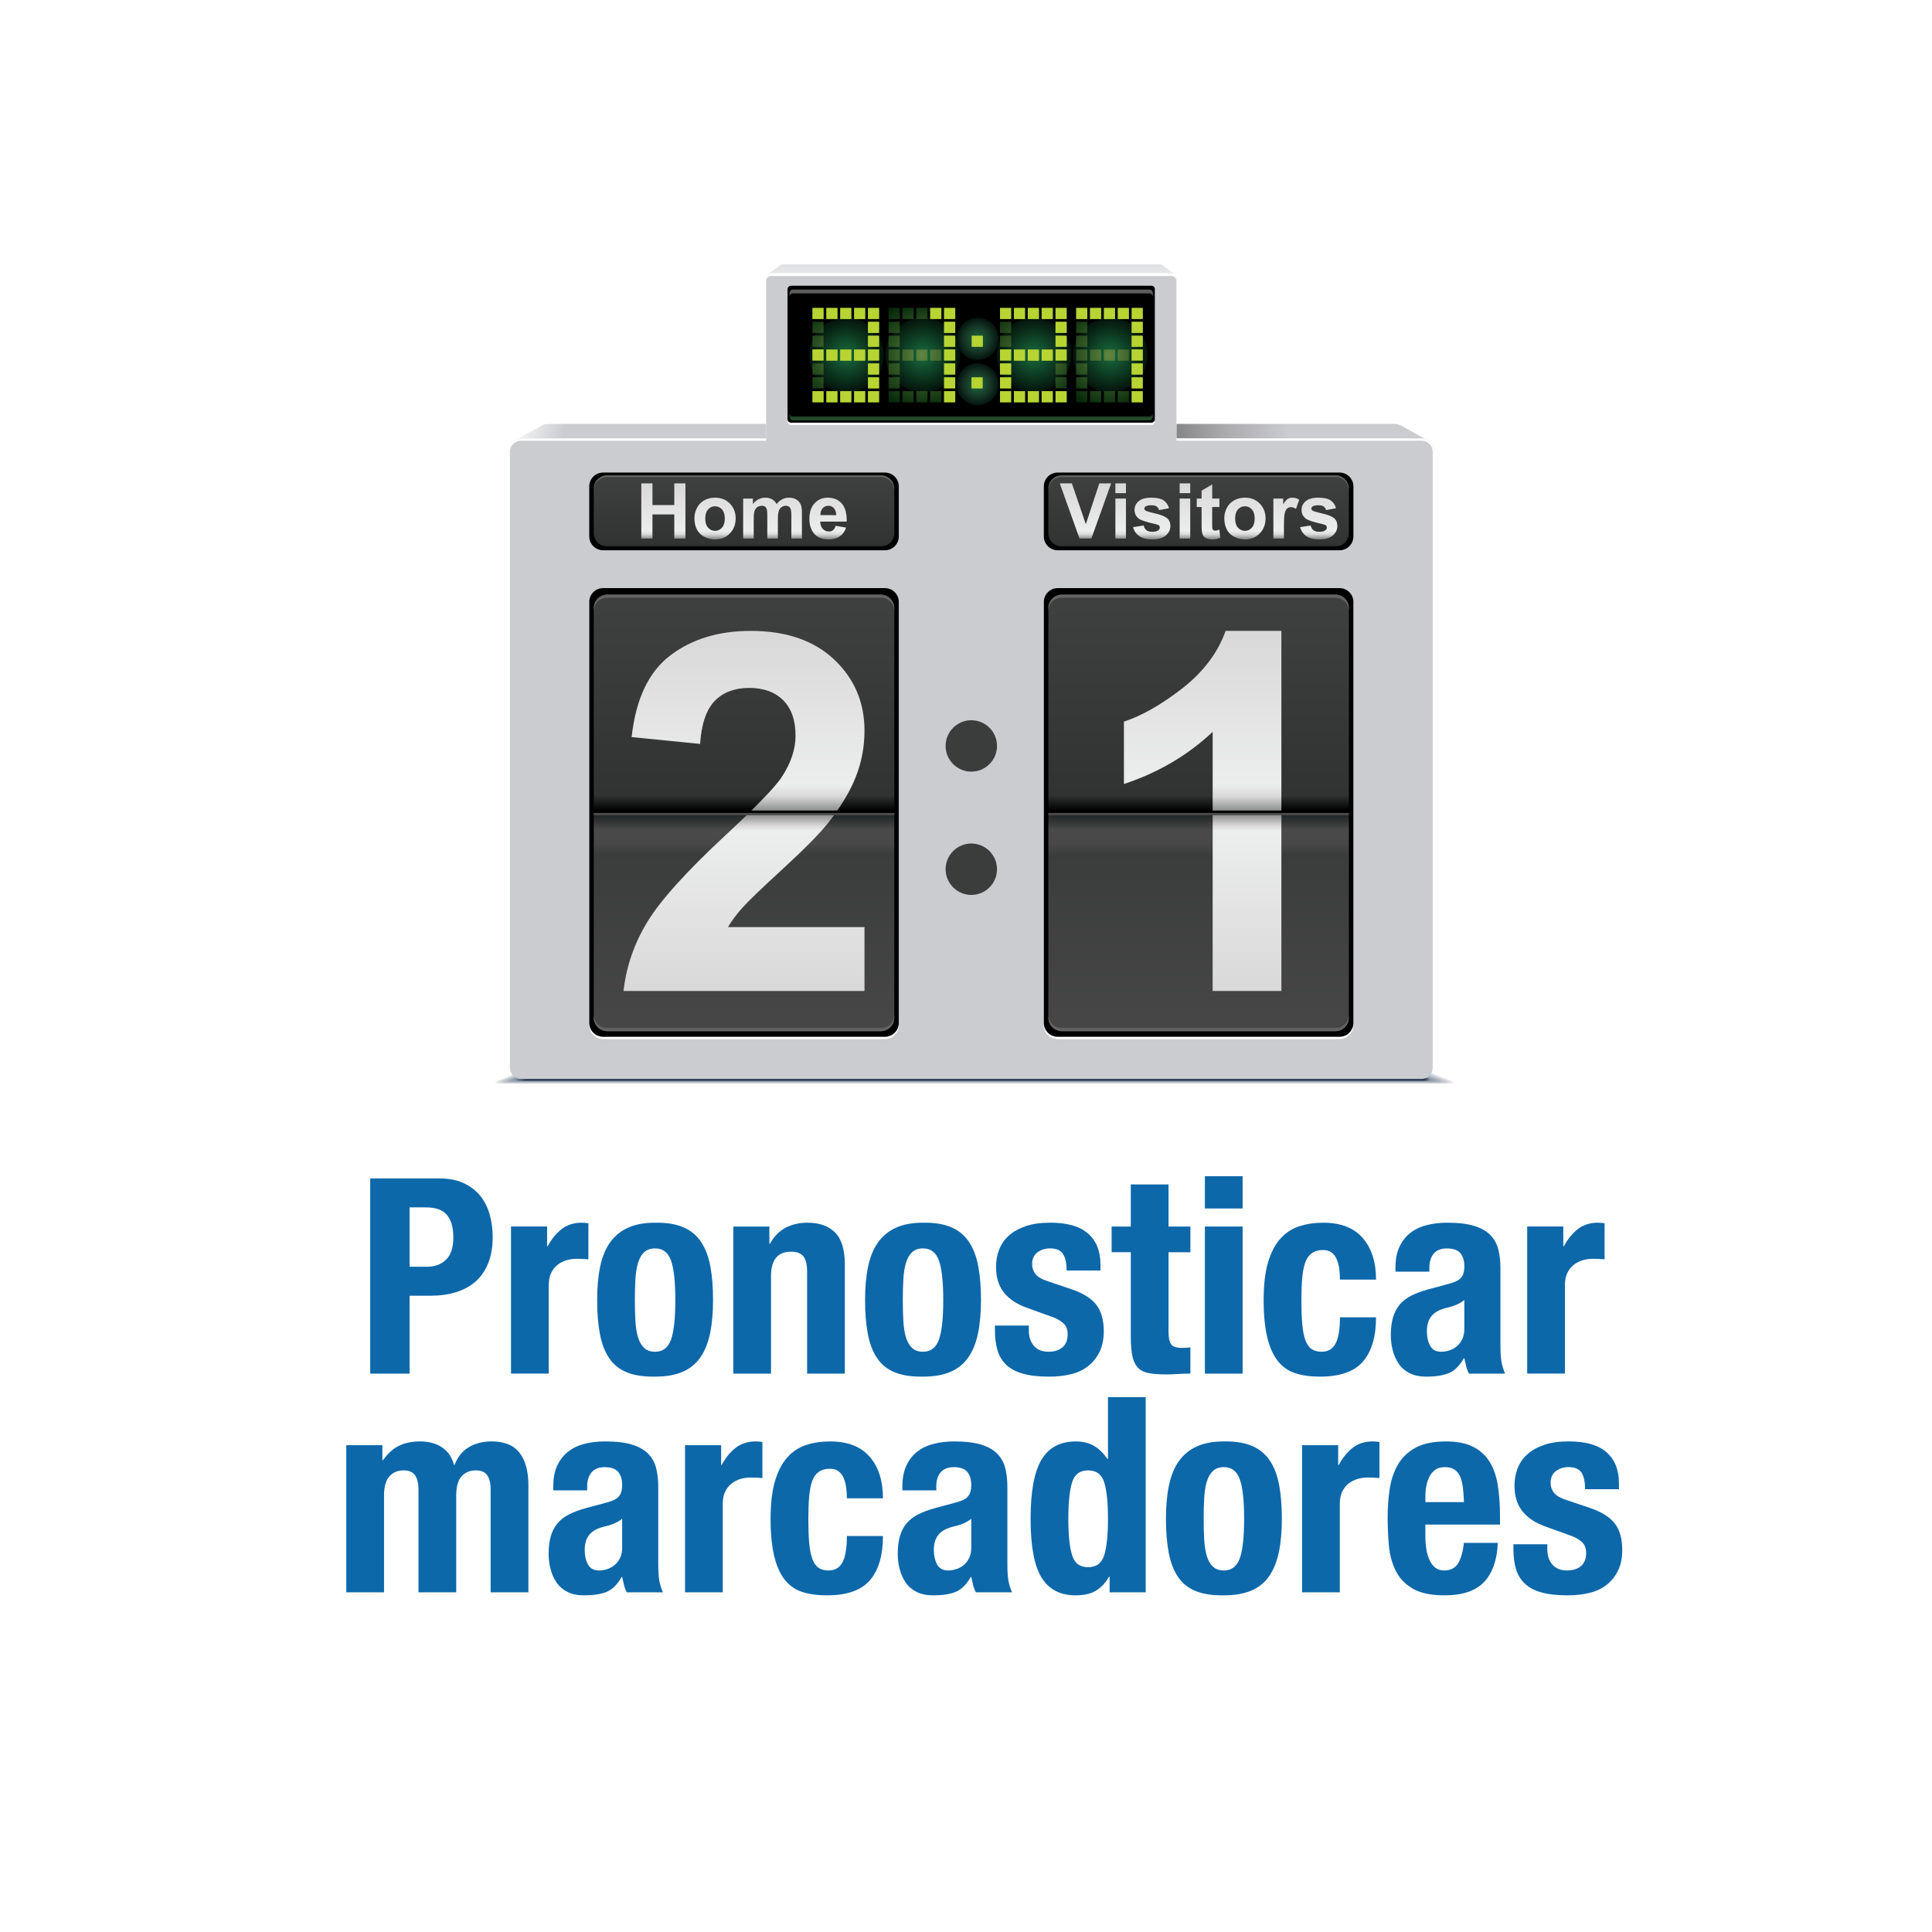 <?xml version="1.0" encoding="utf-8"?>
<!-- Generator: Adobe Illustrator 16.0.0, SVG Export Plug-In . SVG Version: 6.00 Build 0)  -->
<!DOCTYPE svg PUBLIC "-//W3C//DTD SVG 1.1//EN" "http://www.w3.org/Graphics/SVG/1.1/DTD/svg11.dtd">
<svg version="1.1" xmlns="http://www.w3.org/2000/svg" xmlns:xlink="http://www.w3.org/1999/xlink" x="0px" y="0px" width="212px"
	 height="212px" viewBox="0 0 212 212" enable-background="new 0 0 212 212" xml:space="preserve">
<g id="Layer_2_1_">
	<rect fill="#FFFFFF" width="212" height="212"/>
</g>
<g id="Layer_1">
	<g id="Layer_2">
		<g>
			<g>
				<g>
					<path fill="#FFFFFF" d="M54.582,118.951c19.313,0,85.396,0,104.707,0c0.174,0,0.32-0.04,0.387-0.104s0.032-0.135-0.089-0.185
						l-11.192-4.563c-0.026-0.011-0.061-0.017-0.1-0.017c-11.982,0-70.735,0-82.718,0c-0.038,0-0.072,0.006-0.099,0.017
						l-11.193,4.563c-0.121,0.05-0.154,0.12-0.089,0.185C54.263,118.911,54.41,118.951,54.582,118.951z"/>
					<path fill="#F3F4F5" d="M54.727,118.932c19.208,0,85.186,0,104.392,0c0.173,0,0.318-0.041,0.385-0.104
						c0.064-0.063,0.032-0.134-0.089-0.183l-11.131-4.537c-0.027-0.01-0.062-0.017-0.101-0.017c-11.916,0-70.604,0-82.521,0
						c-0.038,0-0.072,0.007-0.098,0.017l-11.132,4.537c-0.121,0.049-0.154,0.119-0.088,0.183
						C54.409,118.891,54.556,118.932,54.727,118.932z"/>
					<path fill="#EBECEE" d="M54.872,118.91c19.102,0,84.974,0,104.076,0c0.172,0,0.315-0.04,0.383-0.104
						c0.065-0.063,0.03-0.133-0.088-0.183l-11.07-4.508c-0.026-0.011-0.062-0.017-0.099-0.017c-11.854,0-70.475,0-82.326,0
						c-0.038,0-0.072,0.006-0.098,0.017l-11.072,4.508c-0.12,0.05-0.153,0.119-0.088,0.183
						C54.556,118.87,54.701,118.91,54.872,118.91z"/>
					<path fill="#E3E4E7" d="M55.016,118.891c18.997,0,84.763,0,103.759,0c0.172,0,0.315-0.039,0.382-0.104
						c0.065-0.063,0.03-0.133-0.089-0.182l-11.01-4.479c-0.025-0.011-0.06-0.017-0.098-0.017c-11.786,0-70.344,0-82.13,0
						c-0.038,0-0.071,0.006-0.097,0.017l-11.01,4.479c-0.119,0.049-0.152,0.119-0.087,0.182
						C54.702,118.852,54.847,118.891,55.016,118.891z"/>
					<path fill="#DBDDE1" d="M55.161,118.869c18.892,0,84.554,0,103.444,0c0.17,0,0.313-0.039,0.379-0.102
						c0.063-0.063,0.031-0.131-0.088-0.181l-10.949-4.453c-0.025-0.011-0.059-0.017-0.096-0.017c-11.723,0-70.214,0-81.936,0
						c-0.038,0-0.071,0.006-0.097,0.017l-10.95,4.453c-0.118,0.05-0.151,0.117-0.087,0.181
						C54.849,118.83,54.993,118.869,55.161,118.869z"/>
					<path fill="#D3D6DB" d="M55.306,118.85c18.787,0,84.344,0,103.129,0c0.168,0,0.312-0.039,0.377-0.103
						c0.063-0.062,0.029-0.13-0.088-0.179l-10.888-4.426c-0.026-0.011-0.06-0.017-0.097-0.017c-11.656,0-70.083,0-81.739,0
						c-0.037,0-0.07,0.006-0.096,0.017l-10.889,4.426c-0.118,0.049-0.15,0.117-0.086,0.179
						C54.995,118.811,55.138,118.85,55.306,118.85z"/>
					<path fill="#CBD0D6" d="M55.45,118.828c18.682,0,84.134,0,102.813,0c0.168,0,0.311-0.039,0.375-0.102
						c0.063-0.062,0.029-0.129-0.087-0.177l-10.827-4.397c-0.025-0.012-0.059-0.018-0.097-0.018c-11.591,0-69.952,0-81.543,0
						c-0.037,0-0.069,0.006-0.096,0.018l-10.827,4.397c-0.117,0.048-0.149,0.115-0.086,0.177
						C55.141,118.789,55.284,118.828,55.45,118.828z"/>
					<path fill="#C4C9D0" d="M55.595,118.809c18.576,0,83.922,0,102.499,0c0.166,0,0.309-0.039,0.372-0.102
						c0.063-0.061,0.03-0.128-0.086-0.176l-10.767-4.37c-0.025-0.011-0.059-0.017-0.096-0.017c-11.525,0-69.822,0-81.348,0
						c-0.037,0-0.069,0.006-0.095,0.017l-10.767,4.37c-0.116,0.048-0.148,0.115-0.085,0.176
						C55.288,118.77,55.43,118.809,55.595,118.809z"/>
					<path fill="#BDC3CB" d="M55.74,118.787c18.471,0,83.712,0,102.183,0c0.165,0,0.306-0.038,0.37-0.1
						c0.063-0.062,0.029-0.129-0.086-0.176l-10.705-4.343c-0.025-0.01-0.059-0.017-0.095-0.017c-11.46,0-69.691,0-81.151,0
						c-0.037,0-0.069,0.007-0.095,0.017l-10.706,4.343c-0.116,0.047-0.148,0.114-0.085,0.176
						C55.434,118.748,55.575,118.787,55.74,118.787z"/>
					<path fill="#B6BDC6" d="M55.884,118.766c18.366,0,83.503,0,101.868,0c0.164,0,0.305-0.037,0.367-0.098s0.029-0.128-0.084-0.174
						l-10.645-4.314c-0.027-0.011-0.059-0.017-0.096-0.017c-11.395,0-69.56,0-80.955,0c-0.037,0-0.068,0.006-0.094,0.017
						l-10.645,4.314c-0.115,0.046-0.147,0.113-0.084,0.174S55.721,118.766,55.884,118.766z"/>
					<path fill="#AFB7C1" d="M56.029,118.745c18.261,0,83.292,0,101.552,0c0.163,0,0.302-0.037,0.364-0.099
						c0.063-0.06,0.031-0.125-0.084-0.172l-10.582-4.287c-0.026-0.011-0.059-0.017-0.094-0.017c-11.33,0-69.431,0-80.761,0
						c-0.037,0-0.068,0.006-0.094,0.017l-10.584,4.287c-0.114,0.047-0.146,0.112-0.084,0.172
						C55.727,118.708,55.866,118.745,56.029,118.745z"/>
					<path fill="#A8B1BC" d="M56.174,118.725c18.156,0,83.081,0,101.236,0c0.162,0,0.301-0.037,0.363-0.097
						c0.062-0.06,0.029-0.126-0.084-0.172l-10.522-4.261c-0.024-0.01-0.058-0.016-0.093-0.016c-11.266,0-69.299,0-80.564,0
						c-0.036,0-0.067,0.006-0.093,0.016l-10.522,4.261c-0.114,0.046-0.146,0.112-0.083,0.172
						C55.874,118.688,56.012,118.725,56.174,118.725z"/>
					<path fill="#A1ACB7" d="M56.318,118.704c18.051,0,82.872,0,100.922,0c0.16,0,0.298-0.037,0.359-0.097
						c0.063-0.06,0.029-0.125-0.082-0.17l-10.463-4.232c-0.025-0.01-0.056-0.016-0.093-0.016c-11.198,0-69.168,0-80.368,0
						c-0.036,0-0.067,0.006-0.093,0.016l-10.461,4.232c-0.113,0.045-0.145,0.11-0.083,0.17
						C56.02,118.667,56.158,118.704,56.318,118.704z"/>
					<path fill="#9AA6B2" d="M56.463,118.684c17.945,0,82.661,0,100.605,0c0.16,0,0.297-0.035,0.358-0.096
						c0.062-0.059,0.029-0.124-0.081-0.169l-10.402-4.205c-0.024-0.01-0.055-0.016-0.092-0.016c-11.135,0-69.038,0-80.171,0
						c-0.036,0-0.067,0.006-0.092,0.016l-10.401,4.205c-0.112,0.045-0.144,0.11-0.083,0.169S56.303,118.684,56.463,118.684z"/>
					<path fill="#94A1AE" d="M56.608,118.663c17.84,0,82.451,0,100.291,0c0.158,0,0.295-0.036,0.356-0.095
						c0.062-0.06,0.029-0.125-0.082-0.168l-10.341-4.178c-0.023-0.011-0.055-0.017-0.091-0.017c-11.068,0-68.907,0-79.977,0
						c-0.035,0-0.066,0.006-0.092,0.017L56.333,118.4c-0.112,0.043-0.143,0.108-0.082,0.168
						C56.312,118.627,56.449,118.663,56.608,118.663z"/>
					<path fill="#8E9CAA" d="M56.753,118.643c17.735,0,82.239,0,99.976,0c0.156,0,0.293-0.035,0.354-0.095
						c0.061-0.058,0.027-0.122-0.081-0.167l-10.28-4.148c-0.023-0.01-0.055-0.017-0.09-0.017c-11.004,0-68.777,0-79.781,0
						c-0.035,0-0.066,0.007-0.091,0.017l-10.279,4.148c-0.111,0.045-0.142,0.109-0.082,0.167
						C56.459,118.605,56.595,118.643,56.753,118.643z"/>
					<path fill="#8797A5" d="M56.897,118.622c17.63,0,82.029,0,99.66,0c0.155,0,0.291-0.036,0.353-0.095
						c0.06-0.057,0.028-0.121-0.081-0.166l-10.219-4.121c-0.024-0.01-0.055-0.016-0.09-0.016c-10.938,0-68.646,0-79.585,0
						c-0.035,0-0.065,0.006-0.091,0.016l-10.218,4.121c-0.11,0.045-0.142,0.109-0.081,0.166
						C56.605,118.586,56.74,118.622,56.897,118.622z"/>
					<path fill="#808F9E" d="M56.968,118.616c17.592,0,81.962,0,99.554,0c0.155,0,0.289-0.035,0.352-0.095
						c0.061-0.058,0.027-0.121-0.081-0.164l-10.196-4.111c-0.023-0.01-0.055-0.016-0.09-0.016c-10.915,0-68.607,0-79.521,0
						c-0.035,0-0.065,0.006-0.091,0.016l-10.196,4.111c-0.11,0.043-0.141,0.106-0.081,0.164
						C56.676,118.58,56.811,118.616,56.968,118.616z"/>
					<path fill="#7A8797" d="M57.038,118.609c17.554,0,81.894,0,99.446,0c0.154,0,0.289-0.034,0.351-0.092
						c0.06-0.058,0.028-0.123-0.08-0.166l-10.175-4.101c-0.023-0.01-0.055-0.017-0.09-0.017c-10.891,0-68.567,0-79.458,0
						c-0.035,0-0.065,0.007-0.09,0.017l-10.174,4.101c-0.11,0.043-0.141,0.107-0.081,0.166
						C56.747,118.574,56.882,118.609,57.038,118.609z"/>
					<path fill="#748090" d="M57.108,118.604c17.515,0,81.824,0,99.34,0c0.155,0,0.288-0.035,0.35-0.093
						c0.06-0.058,0.028-0.12-0.08-0.165l-10.151-4.089c-0.024-0.01-0.055-0.016-0.09-0.016c-10.867,0-68.528,0-79.396,0
						c-0.035,0-0.065,0.006-0.09,0.016l-10.151,4.089c-0.11,0.045-0.141,0.107-0.081,0.165
						C56.819,118.568,56.952,118.604,57.108,118.604z"/>
					<path fill="#6E7989" d="M57.179,118.6c17.477,0,81.756,0,99.233,0c0.154,0,0.288-0.035,0.35-0.094
						c0.059-0.057,0.027-0.12-0.08-0.164l-10.131-4.078c-0.023-0.01-0.055-0.016-0.089-0.016c-10.844,0-68.489,0-79.333,0
						c-0.035,0-0.065,0.006-0.09,0.016l-10.129,4.078c-0.11,0.044-0.14,0.107-0.081,0.164C56.889,118.563,57.023,118.6,57.179,118.6
						z"/>
					<path fill="#687383" d="M57.249,118.593c17.439,0,81.688,0,99.127,0c0.153,0,0.289-0.034,0.349-0.092
						c0.061-0.058,0.028-0.121-0.08-0.164l-10.107-4.067c-0.023-0.011-0.055-0.016-0.089-0.016c-10.82,0-68.45,0-79.27,0
						c-0.035,0-0.065,0.005-0.09,0.016l-10.107,4.067c-0.109,0.043-0.14,0.106-0.08,0.164
						C56.96,118.559,57.094,118.593,57.249,118.593z"/>
					<path fill="#626C7D" d="M57.319,118.587c17.4,0,81.619,0,99.021,0c0.154,0,0.287-0.034,0.348-0.092
						c0.06-0.058,0.028-0.12-0.08-0.163l-10.086-4.059c-0.023-0.01-0.054-0.015-0.088-0.015c-10.797,0-68.411,0-79.208,0
						c-0.035,0-0.065,0.005-0.089,0.015l-10.085,4.059c-0.109,0.043-0.14,0.105-0.08,0.163
						C57.031,118.552,57.164,118.587,57.319,118.587z"/>
					<path fill="#5C6677" d="M57.39,118.581c17.362,0,81.551,0,98.915,0c0.152,0,0.285-0.034,0.346-0.092
						c0.06-0.058,0.029-0.119-0.08-0.163l-10.063-4.047c-0.023-0.01-0.054-0.014-0.089-0.014c-10.772,0-68.371,0-79.144,0
						c-0.035,0-0.065,0.004-0.089,0.014l-10.063,4.047c-0.109,0.044-0.14,0.105-0.08,0.163
						C57.103,118.546,57.235,118.581,57.39,118.581z"/>
					<path fill="#566072" d="M57.46,118.576c17.324,0,81.481,0,98.808,0c0.153,0,0.285-0.034,0.346-0.092
						c0.06-0.058,0.029-0.119-0.079-0.164l-10.041-4.034c-0.024-0.011-0.054-0.015-0.089-0.015c-10.75,0-68.331,0-79.08,0
						c-0.035,0-0.065,0.004-0.089,0.015l-10.041,4.034c-0.109,0.045-0.139,0.106-0.08,0.164
						C57.173,118.541,57.306,118.576,57.46,118.576z"/>
					<path fill="#505B6C" d="M57.53,118.57c17.286,0,81.414,0,98.701,0c0.153,0,0.285-0.035,0.346-0.092
						c0.06-0.058,0.027-0.119-0.079-0.162l-10.021-4.024c-0.023-0.01-0.054-0.017-0.088-0.017c-10.726,0-68.292,0-79.018,0
						c-0.035,0-0.065,0.007-0.089,0.017l-10.019,4.024c-0.108,0.043-0.139,0.104-0.079,0.162
						C57.244,118.535,57.376,118.57,57.53,118.57z"/>
					<path fill="#4A5567" d="M57.601,118.564c17.248,0,81.346,0,98.594,0c0.152,0,0.285-0.035,0.345-0.092
						c0.06-0.058,0.028-0.119-0.079-0.162l-9.997-4.014c-0.024-0.01-0.054-0.016-0.088-0.016c-10.702,0-68.253,0-78.955,0
						c-0.035,0-0.065,0.006-0.088,0.016l-9.997,4.014c-0.108,0.043-0.138,0.104-0.079,0.162
						C57.314,118.529,57.447,118.564,57.601,118.564z"/>
					<path fill="#455063" d="M57.671,118.559c17.209,0,81.277,0,98.487,0c0.152,0,0.283-0.035,0.344-0.092
						c0.061-0.056,0.027-0.117-0.079-0.16l-9.975-4.002c-0.024-0.011-0.054-0.017-0.089-0.017c-10.678,0-68.212,0-78.892,0
						c-0.034,0-0.064,0.006-0.088,0.017l-9.975,4.002c-0.108,0.043-0.138,0.104-0.079,0.16
						C57.386,118.523,57.518,118.559,57.671,118.559z"/>
					<path fill="#3F4B5E" d="M57.741,118.553c17.171,0,81.209,0,98.381,0c0.153,0,0.284-0.035,0.343-0.091
						c0.061-0.058,0.029-0.118-0.078-0.161l-9.953-3.992c-0.023-0.01-0.053-0.015-0.088-0.015c-10.654,0-68.174,0-78.828,0
						c-0.034,0-0.064,0.005-0.088,0.015l-9.953,3.992c-0.108,0.043-0.138,0.104-0.079,0.161
						C57.457,118.518,57.588,118.553,57.741,118.553z"/>
					<path fill="#3A4559" d="M57.812,118.547c17.133,0,81.141,0,98.274,0c0.152,0,0.283-0.035,0.344-0.091
						c0.059-0.056,0.027-0.117-0.08-0.16l-9.931-3.981c-0.024-0.01-0.053-0.015-0.088-0.015c-10.63,0-68.134,0-78.765,0
						c-0.035,0-0.065,0.005-0.088,0.015l-9.931,3.981c-0.108,0.043-0.138,0.104-0.079,0.16
						C57.527,118.512,57.659,118.547,57.812,118.547z"/>
					<path fill="#344055" d="M57.882,118.541c17.095,0,81.072,0,98.168,0c0.152,0,0.282-0.034,0.343-0.091
						c0.059-0.056,0.027-0.116-0.08-0.159l-9.908-3.971c-0.023-0.01-0.053-0.016-0.086-0.016c-10.607,0-68.096,0-78.703,0
						c-0.034,0-0.064,0.006-0.087,0.016l-9.908,3.971c-0.108,0.043-0.138,0.104-0.079,0.159
						C57.599,118.507,57.729,118.541,57.882,118.541z"/>
					<path fill="#2F3B50" d="M57.952,118.535c17.057,0,81.004,0,98.062,0c0.151,0,0.282-0.034,0.342-0.09
						c0.059-0.057,0.027-0.117-0.078-0.16l-9.887-3.959c-0.024-0.01-0.054-0.016-0.088-0.016c-10.582,0-68.056,0-78.64,0
						c-0.034,0-0.064,0.006-0.087,0.016l-9.886,3.959c-0.108,0.043-0.137,0.104-0.079,0.16
						C57.669,118.501,57.8,118.535,57.952,118.535z"/>
					<path fill="#2A364C" d="M58.022,118.529c17.019,0,80.936,0,97.955,0c0.151,0,0.281-0.034,0.34-0.09
						c0.06-0.057,0.029-0.116-0.078-0.16l-9.863-3.947c-0.023-0.01-0.053-0.016-0.087-0.016c-10.56,0-68.017,0-78.576,0
						c-0.034,0-0.064,0.006-0.087,0.016l-9.864,3.947c-0.107,0.044-0.137,0.104-0.078,0.16
						C57.74,118.495,57.871,118.529,58.022,118.529z"/>
				</g>
				
					<linearGradient id="SVGID_1_" gradientUnits="userSpaceOnUse" x1="341.496" y1="-124.603" x2="327.162" y2="-126.11" gradientTransform="matrix(1 0 0 -1 -200 -77)">
					<stop  offset="0" style="stop-color:#CACCD0"/>
					<stop  offset="0.5" style="stop-color:#AAA9AC"/>
					<stop  offset="1" style="stop-color:#767878"/>
				</linearGradient>
				<path fill="url(#SVGID_1_)" d="M129.094,46.516h23.939c0.295,0.006,0.494,0.064,0.725,0.191l3.012,1.681
					c-0.248-0.136-0.455-0.197-0.771-0.203h-26.904V46.516z"/>
				
					<linearGradient id="SVGID_2_" gradientUnits="userSpaceOnUse" x1="262.823" y1="-121.754" x2="257.362" y2="-119.766" gradientTransform="matrix(1 0 0 -1 -200 -77)">
					<stop  offset="0" style="stop-color:#CACCD0"/>
					<stop  offset="1" style="stop-color:#FFFFFF"/>
				</linearGradient>
				<path fill="url(#SVGID_2_)" d="M56.396,48.388l3.194-1.771c0.171-0.068,0.348-0.098,0.542-0.102h23.939v1.669H57.168
					C56.852,48.19,56.645,48.252,56.396,48.388z"/>
				<path fill="#CACCD0" d="M57.168,48.106h98.83c0.667,0,1.214,0.552,1.214,1.226v67.835c0,0.674-0.547,1.226-1.214,1.226h-98.83
					c-0.668,0-1.214-0.552-1.214-1.226V49.332C55.954,48.658,56.5,48.106,57.168,48.106z"/>
				<path fill="#CACCD0" d="M90.548,71.846h32.07c0.216,0,0.394,0.18,0.394,0.398v22.011c0,0.219-0.178,0.398-0.394,0.398h-32.07
					c-0.217,0-0.394-0.18-0.394-0.398V72.244C90.154,72.025,90.331,71.846,90.548,71.846z"/>
				<path fill="#FFFFFF" d="M57.168,48.106h98.83c0.667,0,1.214,0.552,1.214,1.226v0.254c0-0.675-0.547-1.226-1.214-1.226h-98.83
					c-0.668,0-1.214,0.551-1.214,1.226v-0.254C55.954,48.658,56.5,48.106,57.168,48.106z"/>
				<path fill="#3B3D3C" d="M106.583,84.672c1.554,0,2.821-1.268,2.821-2.821c0-1.553-1.268-2.821-2.821-2.821
					c-1.553,0-2.821,1.268-2.821,2.821C103.762,83.404,105.029,84.672,106.583,84.672z"/>
				<path fill="#3B3D3C" d="M106.583,98.201c1.554,0,2.821-1.268,2.821-2.821c0-1.553-1.268-2.821-2.821-2.821
					c-1.553,0-2.821,1.268-2.821,2.821C103.762,96.933,105.029,98.201,106.583,98.201z"/>
				<path fill="#FFFFFF" d="M66.175,64.787H97.11c0.834,0,1.517,0.682,1.517,1.517v46.199c0,0.833-0.683,1.517-1.517,1.517H66.175
					c-0.835,0-1.516-0.684-1.516-1.517V66.304C64.659,65.469,65.34,64.787,66.175,64.787z"/>
				<path d="M66.175,64.534H97.11c0.834,0,1.517,0.682,1.517,1.517v46.199c0,0.834-0.683,1.516-1.517,1.516H66.175
					c-0.835,0-1.516-0.682-1.516-1.516V66.051C64.659,65.216,65.34,64.534,66.175,64.534z"/>
				
					<linearGradient id="SVGID_3_" gradientUnits="userSpaceOnUse" x1="281.643" y1="-165.956" x2="281.643" y2="-141.946" gradientTransform="matrix(1 0 0 -1 -200 -77)">
					<stop  offset="0" style="stop-color:#000000"/>
					<stop  offset="0.07" style="stop-color:#313333"/>
					<stop  offset="1" style="stop-color:#3F4040"/>
				</linearGradient>
				<path fill="url(#SVGID_3_)" d="M66.625,65.251h30.034c0.81,0,1.473,0.662,1.473,1.472v22.479H65.153V66.723
					C65.153,65.913,65.815,65.251,66.625,65.251z"/>
				<path fill="#636363" d="M66.625,65.251h30.034c0.81,0,1.473,0.662,1.473,1.472v0.337c0-0.81-0.663-1.473-1.473-1.473H66.625
					c-0.81,0-1.472,0.663-1.472,1.473v-0.337C65.153,65.913,65.815,65.251,66.625,65.251z"/>
				
					<linearGradient id="SVGID_4_" gradientUnits="userSpaceOnUse" x1="281.643" y1="-166.122" x2="281.643" y2="-190.474" gradientTransform="matrix(1 0 0 -1 -200 -77)">
					<stop  offset="0" style="stop-color:#181F1F"/>
					<stop  offset="0.04" style="stop-color:#313333"/>
					<stop  offset="0.08" style="stop-color:#4A4A4A"/>
					<stop  offset="0.14" style="stop-color:#484848"/>
					<stop  offset="0.19" style="stop-color:#3B3D3C"/>
					<stop  offset="1" style="stop-color:#464746"/>
				</linearGradient>
				<path fill="url(#SVGID_4_)" d="M66.625,113.15h30.034c0.81,0,1.473-0.662,1.473-1.473V89.201H65.153v22.479
					C65.153,112.488,65.815,113.15,66.625,113.15z"/>
				
					<linearGradient id="SVGID_5_" gradientUnits="userSpaceOnUse" x1="281.642" y1="-166.201" x2="281.642" y2="-186.282" gradientTransform="matrix(1 0 0 -1 -200 -77)">
					<stop  offset="0" style="stop-color:#808282"/>
					<stop  offset="0.07" style="stop-color:#D9D8D8"/>
					<stop  offset="0.1" style="stop-color:#ECEDED"/>
					<stop  offset="1" style="stop-color:#D9D8D8"/>
				</linearGradient>
				<path fill="url(#SVGID_5_)" d="M94.862,101.731v7.009h-26.44c0.293-2.647,1.145-5.158,2.584-7.531
					c1.429-2.373,4.26-5.515,8.474-9.437c1.023-0.948,1.926-1.805,2.71-2.571h9.507c-0.252,0.353-0.519,0.71-0.802,1.068
					c-0.915,1.164-2.564,2.841-4.938,5.021c-2.382,2.181-3.894,3.639-4.526,4.353c-0.631,0.715-1.153,1.411-1.548,2.089
					L94.862,101.731L94.862,101.731z"/>
				
					<linearGradient id="SVGID_6_" gradientUnits="userSpaceOnUse" x1="282.087" y1="-166.203" x2="282.087" y2="-146.075" gradientTransform="matrix(1 0 0 -1 -200 -77)">
					<stop  offset="0" style="stop-color:#808282"/>
					<stop  offset="0.09" style="stop-color:#D9D8D8"/>
					<stop  offset="0.15" style="stop-color:#ECEDED"/>
					<stop  offset="1" style="stop-color:#D9D8D8"/>
				</linearGradient>
				<path fill="url(#SVGID_6_)" d="M82.189,89.201c1.828-1.789,3.009-3.08,3.548-3.869c1.035-1.557,1.558-3.096,1.558-4.617
					c0-1.677-0.449-2.968-1.355-3.876c-0.908-0.906-2.153-1.354-3.747-1.354c-1.576,0-2.822,0.476-3.757,1.419
					c-0.925,0.953-1.466,2.528-1.612,4.728l-7.513-0.751c0.449-4.15,1.851-7.128,4.215-8.941c2.363-1.805,5.313-2.712,8.858-2.712
					c3.885,0,6.936,1.053,9.152,3.143c2.218,2.098,3.326,4.699,3.326,7.814c0,1.768-0.32,3.454-0.953,5.058
					c-0.502,1.273-1.241,2.594-2.213,3.96h-9.507V89.201z"/>
				<rect x="65.209" y="88.944" width="32.926" height="0.345"/>
				<rect x="65.153" y="89.201" fill="#4A4A4A" width="32.979" height="0.252"/>
				<path fill="#636363" d="M66.625,113.15h30.034c0.81,0,1.473-0.662,1.473-1.473v-0.337c0,0.81-0.663,1.474-1.473,1.474H66.625
					c-0.81,0-1.472-0.664-1.472-1.474v0.337C65.153,112.488,65.815,113.15,66.625,113.15z"/>
				<path fill="#FFFFFF" d="M116.057,64.787h30.936c0.834,0,1.517,0.682,1.517,1.517v46.199c0,0.833-0.683,1.517-1.517,1.517
					h-30.936c-0.834,0-1.517-0.684-1.517-1.517V66.304C114.54,65.469,115.223,64.787,116.057,64.787z"/>
				<path d="M116.057,64.534h30.936c0.834,0,1.517,0.682,1.517,1.517v46.199c0,0.834-0.683,1.516-1.517,1.516h-30.936
					c-0.834,0-1.517-0.682-1.517-1.516V66.051C114.54,65.216,115.223,64.534,116.057,64.534z"/>
				
					<linearGradient id="SVGID_7_" gradientUnits="userSpaceOnUse" x1="331.524" y1="-165.956" x2="331.524" y2="-141.946" gradientTransform="matrix(1 0 0 -1 -200 -77)">
					<stop  offset="0" style="stop-color:#000000"/>
					<stop  offset="0.07" style="stop-color:#313333"/>
					<stop  offset="1" style="stop-color:#3F4040"/>
				</linearGradient>
				<path fill="url(#SVGID_7_)" d="M116.507,65.251h30.034c0.811,0,1.473,0.662,1.473,1.472v22.479h-32.979V66.723
					C115.035,65.913,115.697,65.251,116.507,65.251z"/>
				<path fill="#636363" d="M116.507,65.251h30.034c0.811,0,1.473,0.662,1.473,1.472v0.337c0-0.81-0.662-1.473-1.473-1.473h-30.034
					c-0.81,0-1.472,0.663-1.472,1.473v-0.337C115.035,65.913,115.697,65.251,116.507,65.251z"/>
				
					<linearGradient id="SVGID_8_" gradientUnits="userSpaceOnUse" x1="331.524" y1="-166.122" x2="331.524" y2="-190.474" gradientTransform="matrix(1 0 0 -1 -200 -77)">
					<stop  offset="0" style="stop-color:#181F1F"/>
					<stop  offset="0.04" style="stop-color:#313333"/>
					<stop  offset="0.08" style="stop-color:#4A4A4A"/>
					<stop  offset="0.14" style="stop-color:#484848"/>
					<stop  offset="0.19" style="stop-color:#3B3D3C"/>
					<stop  offset="1" style="stop-color:#464746"/>
				</linearGradient>
				<path fill="url(#SVGID_8_)" d="M116.507,113.15h30.034c0.811,0,1.473-0.662,1.473-1.473V89.201h-32.979v22.479
					C115.035,112.488,115.697,113.15,116.507,113.15z"/>
				
					<linearGradient id="SVGID_9_" gradientUnits="userSpaceOnUse" x1="336.837" y1="-166.201" x2="336.837" y2="-186.282" gradientTransform="matrix(1 0 0 -1 -200 -77)">
					<stop  offset="0" style="stop-color:#808282"/>
					<stop  offset="0.07" style="stop-color:#D9D8D8"/>
					<stop  offset="0.1" style="stop-color:#ECEDED"/>
					<stop  offset="1" style="stop-color:#D9D8D8"/>
				</linearGradient>
				<rect x="133.066" y="89.201" fill="url(#SVGID_9_)" width="7.541" height="19.539"/>
				
					<linearGradient id="SVGID_10_" gradientUnits="userSpaceOnUse" x1="331.969" y1="-166.201" x2="331.969" y2="-146.073" gradientTransform="matrix(1 0 0 -1 -200 -77)">
					<stop  offset="0" style="stop-color:#808282"/>
					<stop  offset="0.09" style="stop-color:#D9D8D8"/>
					<stop  offset="0.15" style="stop-color:#ECEDED"/>
					<stop  offset="1" style="stop-color:#D9D8D8"/>
				</linearGradient>
				<path fill="url(#SVGID_10_)" d="M133.066,89.201v-8.889c-2.758,2.583-6,4.488-9.737,5.716v-6.844
					c1.96-0.642,4.104-1.859,6.413-3.655c2.309-1.805,3.895-3.903,4.744-6.303h6.121v19.975H133.066z"/>
				<rect x="115.091" y="88.944" width="32.927" height="0.345"/>
				<rect x="115.035" y="89.201" fill="#4A4A4A" width="32.979" height="0.252"/>
				<path fill="#636363" d="M116.507,113.15h30.034c0.811,0,1.473-0.662,1.473-1.473v-0.337c0,0.81-0.662,1.474-1.473,1.474h-30.034
					c-0.81,0-1.472-0.664-1.472-1.474v0.337C115.035,112.488,115.697,113.15,116.507,113.15z"/>
				<path d="M66.175,51.854H97.11c0.834,0,1.517,0.682,1.517,1.516v5.493c0,0.835-0.683,1.518-1.517,1.518H66.175
					c-0.834,0-1.516-0.683-1.516-1.518V53.37C64.659,52.535,65.34,51.854,66.175,51.854z"/>
				<path d="M116.057,51.854h30.936c0.834,0,1.517,0.682,1.517,1.516v5.493c0,0.835-0.684,1.518-1.517,1.518h-30.936
					c-0.834,0-1.517-0.683-1.517-1.518V53.37C114.54,52.535,115.223,51.854,116.057,51.854z"/>
				
					<linearGradient id="SVGID_11_" gradientUnits="userSpaceOnUse" x1="281.643" y1="-137.381" x2="281.643" y2="-129.063" gradientTransform="matrix(1 0 0 -1 -200 -77)">
					<stop  offset="0" style="stop-color:#000000"/>
					<stop  offset="0.07" style="stop-color:#313333"/>
					<stop  offset="1" style="stop-color:#3F4040"/>
				</linearGradient>
				<path fill="url(#SVGID_11_)" d="M66.625,52.161h30.034c0.81,0,1.473,0.662,1.473,1.473c0,1.619,0,3.239,0,4.858
					c0,0.809-0.663,1.472-1.473,1.472H66.625c-0.81,0-1.472-0.662-1.472-1.472c0-1.619,0-3.239,0-4.858
					C65.153,52.823,65.815,52.161,66.625,52.161z"/>
				<path fill="#636363" d="M66.625,52.161h30.034c0.81,0,1.473,0.662,1.473,1.473v0.19c0-0.81-0.663-1.473-1.473-1.473H66.625
					c-0.81,0-1.472,0.663-1.472,1.473v-0.19C65.153,52.823,65.815,52.161,66.625,52.161z"/>
				
					<linearGradient id="SVGID_12_" gradientUnits="userSpaceOnUse" x1="331.524" y1="-137.381" x2="331.524" y2="-129.063" gradientTransform="matrix(1 0 0 -1 -200 -77)">
					<stop  offset="0" style="stop-color:#000000"/>
					<stop  offset="0.07" style="stop-color:#313333"/>
					<stop  offset="1" style="stop-color:#3F4040"/>
				</linearGradient>
				<path fill="url(#SVGID_12_)" d="M116.507,52.161h30.034c0.811,0,1.473,0.662,1.473,1.473c0,1.619,0,3.239,0,4.858
					c0,0.809-0.662,1.472-1.473,1.472h-30.034c-0.81,0-1.472-0.662-1.472-1.472c0-1.619,0-3.239,0-4.858
					C115.035,52.823,115.697,52.161,116.507,52.161z"/>
				<path fill="#636363" d="M116.507,52.161h30.034c0.811,0,1.473,0.662,1.473,1.473v0.19c0-0.81-0.662-1.473-1.473-1.473h-30.034
					c-0.81,0-1.472,0.663-1.472,1.473v-0.19C115.035,52.823,115.697,52.161,116.507,52.161z"/>
				
					<linearGradient id="SVGID_13_" gradientUnits="userSpaceOnUse" x1="331.523" y1="-136.192" x2="331.523" y2="-129.993" gradientTransform="matrix(1 0 0 -1 -200 -77)">
					<stop  offset="0" style="stop-color:#808282"/>
					<stop  offset="0.09" style="stop-color:#D9D8D8"/>
					<stop  offset="0.15" style="stop-color:#ECEDED"/>
					<stop  offset="1" style="stop-color:#D9D8D8"/>
				</linearGradient>
				<path fill="url(#SVGID_13_)" d="M118.455,59.094l-2.164-6.054h1.326l1.531,4.48l1.481-4.48h1.298l-2.168,6.054H118.455
					L118.455,59.094z M122.393,54.113V53.04h1.159v1.073H122.393L122.393,54.113z M122.393,59.094v-4.386h1.159v4.386H122.393
					L122.393,59.094z M124.333,57.843l1.165-0.179c0.049,0.226,0.148,0.398,0.301,0.515c0.15,0.117,0.362,0.177,0.637,0.177
					c0.299,0,0.525-0.056,0.676-0.167c0.104-0.076,0.154-0.181,0.154-0.309c0-0.089-0.029-0.162-0.084-0.22
					c-0.058-0.055-0.188-0.105-0.388-0.152c-0.937-0.206-1.528-0.395-1.78-0.564c-0.347-0.237-0.52-0.567-0.52-0.988
					c0-0.38,0.148-0.699,0.449-0.957c0.301-0.26,0.766-0.39,1.396-0.39c0.601,0,1.048,0.099,1.339,0.293
					c0.293,0.196,0.492,0.485,0.602,0.869l-1.094,0.201c-0.047-0.171-0.135-0.302-0.266-0.392c-0.131-0.092-0.316-0.138-0.561-0.138
					c-0.307,0-0.523,0.043-0.656,0.129c-0.087,0.061-0.131,0.14-0.131,0.235c0,0.083,0.037,0.152,0.115,0.21
					c0.104,0.078,0.465,0.187,1.084,0.327c0.617,0.14,1.049,0.312,1.293,0.516c0.244,0.207,0.365,0.495,0.365,0.863
					c0,0.401-0.17,0.748-0.506,1.037c-0.336,0.289-0.832,0.433-1.49,0.433c-0.597,0-1.068-0.122-1.418-0.363
					C124.667,58.588,124.439,58.258,124.333,57.843L124.333,57.843z M129.445,54.113V53.04h1.16v1.073H129.445L129.445,54.113z
					 M129.445,59.094v-4.386h1.16v4.386H129.445L129.445,59.094z M133.807,54.708v0.925h-0.793V57.4
					c0,0.358,0.006,0.567,0.022,0.626c0.015,0.06,0.049,0.107,0.103,0.146c0.055,0.038,0.119,0.059,0.195,0.059
					c0.109,0,0.264-0.038,0.468-0.112l0.101,0.9c-0.271,0.115-0.576,0.173-0.918,0.173c-0.209,0-0.397-0.035-0.565-0.104
					c-0.168-0.07-0.29-0.162-0.369-0.273s-0.133-0.262-0.163-0.452c-0.025-0.135-0.037-0.408-0.037-0.817v-1.912h-0.531v-0.925
					h0.531v-0.871l1.164-0.678v1.549L133.807,54.708L133.807,54.708z M134.343,56.839c0-0.385,0.097-0.759,0.284-1.119
					c0.189-0.359,0.459-0.636,0.809-0.825c0.349-0.19,0.736-0.286,1.166-0.286c0.662,0,1.207,0.216,1.631,0.647
					c0.425,0.431,0.637,0.976,0.637,1.633c0,0.663-0.215,1.213-0.641,1.65c-0.43,0.437-0.969,0.653-1.617,0.653
					c-0.403,0-0.785-0.09-1.15-0.272s-0.643-0.447-0.833-0.799C134.438,57.771,134.343,57.343,134.343,56.839L134.343,56.839z
					 M135.532,56.9c0,0.436,0.103,0.768,0.31,0.999c0.206,0.231,0.461,0.348,0.766,0.348c0.302,0,0.557-0.116,0.761-0.348
					c0.206-0.231,0.309-0.566,0.309-1.007c0-0.429-0.103-0.76-0.309-0.991c-0.204-0.231-0.459-0.347-0.761-0.347
					c-0.305,0-0.56,0.115-0.766,0.347C135.635,56.133,135.532,56.467,135.532,56.9L135.532,56.9z M140.889,59.094h-1.16v-4.386
					h1.076v0.624c0.186-0.295,0.352-0.489,0.498-0.583c0.148-0.092,0.314-0.141,0.502-0.141c0.266,0,0.519,0.073,0.764,0.22
					l-0.358,1.011c-0.194-0.125-0.376-0.188-0.545-0.188c-0.163,0-0.3,0.044-0.412,0.134c-0.114,0.089-0.2,0.251-0.267,0.485
					c-0.064,0.233-0.098,0.725-0.098,1.469V59.094L140.889,59.094z M142.66,57.843l1.164-0.179c0.049,0.226,0.148,0.398,0.302,0.515
					c0.149,0.117,0.362,0.177,0.636,0.177c0.301,0,0.525-0.056,0.678-0.167c0.103-0.076,0.152-0.181,0.152-0.309
					c0-0.089-0.027-0.162-0.083-0.22c-0.058-0.055-0.188-0.105-0.388-0.152c-0.936-0.206-1.529-0.395-1.78-0.564
					c-0.347-0.237-0.521-0.567-0.521-0.988c0-0.38,0.148-0.699,0.449-0.957c0.301-0.26,0.767-0.39,1.396-0.39
					c0.6,0,1.047,0.099,1.339,0.293c0.291,0.196,0.492,0.485,0.603,0.869l-1.094,0.201c-0.047-0.171-0.136-0.302-0.268-0.392
					c-0.131-0.092-0.316-0.138-0.561-0.138c-0.306,0-0.523,0.043-0.655,0.129c-0.089,0.061-0.132,0.14-0.132,0.235
					c0,0.083,0.039,0.152,0.115,0.21c0.104,0.078,0.465,0.187,1.084,0.327c0.617,0.14,1.049,0.312,1.295,0.516
					c0.241,0.207,0.362,0.495,0.362,0.863c0,0.401-0.168,0.748-0.504,1.037c-0.336,0.289-0.833,0.433-1.489,0.433
					c-0.599,0-1.07-0.122-1.421-0.363C142.994,58.588,142.768,58.258,142.66,57.843z"/>
				
					<linearGradient id="SVGID_14_" gradientUnits="userSpaceOnUse" x1="281.642" y1="-136.192" x2="281.642" y2="-129.993" gradientTransform="matrix(1 0 0 -1 -200 -77)">
					<stop  offset="0" style="stop-color:#808282"/>
					<stop  offset="0.09" style="stop-color:#D9D8D8"/>
					<stop  offset="0.15" style="stop-color:#ECEDED"/>
					<stop  offset="1" style="stop-color:#D9D8D8"/>
				</linearGradient>
				<path fill="url(#SVGID_14_)" d="M70.371,59.094V53.04h1.224v2.382h2.395V53.04h1.223v6.054H73.99v-2.647h-2.395v2.647H70.371
					L70.371,59.094z M76.198,56.839c0-0.385,0.097-0.759,0.285-1.119c0.19-0.359,0.459-0.636,0.808-0.825
					c0.348-0.19,0.736-0.286,1.167-0.286c0.663,0,1.207,0.216,1.631,0.647c0.425,0.431,0.636,0.976,0.636,1.633
					c0,0.663-0.215,1.213-0.642,1.65c-0.428,0.437-0.967,0.653-1.617,0.653c-0.402,0-0.784-0.09-1.149-0.272
					c-0.364-0.182-0.643-0.447-0.833-0.799C76.295,57.771,76.198,57.343,76.198,56.839L76.198,56.839z M77.389,56.9
					c0,0.436,0.103,0.768,0.31,0.999c0.206,0.231,0.461,0.348,0.765,0.348c0.303,0,0.557-0.116,0.761-0.348
					c0.206-0.231,0.309-0.566,0.309-1.007c0-0.429-0.103-0.76-0.309-0.991c-0.204-0.231-0.458-0.347-0.761-0.347
					c-0.304,0-0.559,0.115-0.765,0.347C77.491,56.133,77.389,56.467,77.389,56.9L77.389,56.9z M81.547,54.708h1.069v0.598
					c0.382-0.465,0.839-0.697,1.367-0.697c0.28,0,0.524,0.058,0.729,0.173c0.209,0.116,0.378,0.291,0.51,0.524
					c0.192-0.233,0.4-0.408,0.623-0.524c0.223-0.115,0.461-0.173,0.715-0.173c0.321,0,0.595,0.066,0.817,0.197
					c0.224,0.13,0.389,0.323,0.499,0.575c0.08,0.188,0.119,0.49,0.119,0.909v2.804h-1.159v-2.506c0-0.437-0.04-0.717-0.12-0.844
					c-0.107-0.164-0.271-0.247-0.494-0.247c-0.164,0-0.316,0.049-0.46,0.148c-0.143,0.099-0.245,0.244-0.31,0.437
					c-0.063,0.191-0.095,0.493-0.095,0.906v2.105h-1.16V56.69c0-0.427-0.021-0.702-0.063-0.826
					c-0.042-0.124-0.105-0.216-0.191-0.275c-0.087-0.062-0.205-0.092-0.354-0.092c-0.179,0-0.34,0.048-0.482,0.145
					s-0.246,0.235-0.308,0.418c-0.063,0.182-0.093,0.481-0.093,0.902v2.132h-1.16L81.547,54.708L81.547,54.708z M91.692,57.698
					l1.157,0.193c-0.149,0.424-0.383,0.747-0.705,0.969c-0.319,0.222-0.722,0.332-1.203,0.332c-0.763,0-1.327-0.248-1.693-0.747
					c-0.288-0.399-0.434-0.904-0.434-1.511c0-0.728,0.189-1.297,0.571-1.709c0.379-0.411,0.859-0.617,1.439-0.617
					c0.653,0,1.167,0.216,1.545,0.647c0.377,0.431,0.558,1.091,0.542,1.979h-2.908c0.009,0.345,0.102,0.612,0.28,0.803
					c0.179,0.191,0.403,0.287,0.67,0.287c0.183,0,0.334-0.05,0.458-0.147C91.536,58.078,91.63,57.918,91.692,57.698L91.692,57.698z
					 M91.759,56.525c-0.009-0.337-0.095-0.592-0.26-0.767c-0.165-0.175-0.366-0.262-0.603-0.262c-0.254,0-0.463,0.093-0.627,0.277
					c-0.165,0.183-0.247,0.435-0.245,0.751L91.759,56.525L91.759,56.525z"/>
				
					<linearGradient id="SVGID_15_" gradientUnits="userSpaceOnUse" x1="306.584" y1="-103.736" x2="306.584" y2="-109.668" gradientTransform="matrix(1 0 0 -1 -200 -77)">
					<stop  offset="0" style="stop-color:#CACCD0"/>
					<stop  offset="1" style="stop-color:#FFFFFF"/>
				</linearGradient>
				<path fill="url(#SVGID_15_)" d="M84.269,30.08l1.42-1.021c0.076-0.04,0.154-0.057,0.241-0.059h41.306
					c0.132,0.003,0.221,0.036,0.322,0.11l1.34,0.97c-0.11-0.078-0.203-0.114-0.344-0.117H84.611
					C84.471,29.966,84.379,30.002,84.269,30.08z"/>
				<path fill="#CACCD0" d="M84.611,29.955h43.944c0.297,0,0.538,0.245,0.538,0.546V49.8c0,0.3-0.241,0.546-0.538,0.546H84.611
					c-0.297,0-0.539-0.246-0.539-0.546V30.501C84.072,30.2,84.314,29.955,84.611,29.955z"/>
				<path fill="#FFFFFF" d="M86.796,31.609h39.547c0.21,0,0.382,0.172,0.382,0.382v14.261c0,0.21-0.172,0.383-0.382,0.383H86.796
					c-0.209,0-0.381-0.173-0.381-0.383V31.991C86.415,31.781,86.587,31.609,86.796,31.609z"/>
				<path d="M86.796,31.356h39.547c0.21,0,0.382,0.173,0.382,0.382V46c0,0.209-0.172,0.382-0.382,0.382H86.796
					c-0.209,0-0.381-0.173-0.381-0.382V31.738C86.415,31.528,86.587,31.356,86.796,31.356z"/>
				
					<radialGradient id="SVGID_16_" cx="292.878" cy="-115.962" r="4.981" gradientTransform="matrix(1 0 0 -1 -200 -77)" gradientUnits="userSpaceOnUse">
					<stop  offset="0" style="stop-color:#186C3E"/>
					<stop  offset="1" style="stop-color:#000000"/>
				</radialGradient>
				<path fill="url(#SVGID_16_)" d="M92.878,43.057c2.255,0,4.095-1.84,4.095-4.095c0-2.256-1.84-4.096-4.095-4.096
					c-2.256,0-4.095,1.84-4.095,4.096C88.783,41.217,90.622,43.057,92.878,43.057z"/>
				
					<radialGradient id="SVGID_17_" cx="313.461" cy="-115.962" r="4.981" gradientTransform="matrix(1 0 0 -1 -200 -77)" gradientUnits="userSpaceOnUse">
					<stop  offset="0" style="stop-color:#186C3E"/>
					<stop  offset="1" style="stop-color:#000000"/>
				</radialGradient>
				<path fill="url(#SVGID_17_)" d="M113.461,43.057c2.255,0,4.096-1.84,4.096-4.095c0-2.256-1.841-4.096-4.096-4.096
					c-2.256,0-4.095,1.84-4.095,4.096C109.366,41.217,111.205,43.057,113.461,43.057z"/>
				
					<radialGradient id="SVGID_18_" cx="301.257" cy="-115.962" r="4.981" gradientTransform="matrix(1 0 0 -1 -200 -77)" gradientUnits="userSpaceOnUse">
					<stop  offset="0" style="stop-color:#186C3E"/>
					<stop  offset="1" style="stop-color:#000000"/>
				</radialGradient>
				<path fill="url(#SVGID_18_)" d="M101.258,43.057c2.255,0,4.094-1.84,4.094-4.095c0-2.256-1.839-4.096-4.094-4.096
					c-2.256,0-4.096,1.84-4.096,4.096C97.162,41.217,99.002,43.057,101.258,43.057z"/>
				
					<radialGradient id="SVGID_19_" cx="307.283" cy="-114.189" r="2.809" gradientTransform="matrix(1 0 0 -1 -200 -77)" gradientUnits="userSpaceOnUse">
					<stop  offset="0" style="stop-color:#186C3E"/>
					<stop  offset="0.033" style="stop-color:#1A683D"/>
					<stop  offset="0.512" style="stop-color:#163526"/>
					<stop  offset="0.844" style="stop-color:#01120C"/>
					<stop  offset="1" style="stop-color:#000000"/>
				</radialGradient>
				<path fill="url(#SVGID_19_)" d="M107.284,39.499c1.271,0,2.31-1.038,2.31-2.311c0-1.271-1.037-2.309-2.31-2.309
					c-1.272,0-2.311,1.037-2.311,2.309C104.974,38.461,106.012,39.499,107.284,39.499z"/>
				
					<radialGradient id="SVGID_20_" cx="307.283" cy="-119.168" r="2.808" gradientTransform="matrix(1 0 0 -1 -200 -77)" gradientUnits="userSpaceOnUse">
					<stop  offset="0" style="stop-color:#186C3E"/>
					<stop  offset="0.033" style="stop-color:#1A683D"/>
					<stop  offset="0.512" style="stop-color:#163526"/>
					<stop  offset="0.844" style="stop-color:#01120C"/>
					<stop  offset="1" style="stop-color:#000000"/>
				</radialGradient>
				<path fill="url(#SVGID_20_)" d="M107.284,44.477c1.271,0,2.31-1.036,2.31-2.309s-1.037-2.31-2.31-2.31
					c-1.272,0-2.311,1.037-2.311,2.31S106.012,44.477,107.284,44.477z"/>
				
					<radialGradient id="SVGID_21_" cx="321.841" cy="-115.962" r="4.981" gradientTransform="matrix(1 0 0 -1 -200 -77)" gradientUnits="userSpaceOnUse">
					<stop  offset="0" style="stop-color:#186C3E"/>
					<stop  offset="1" style="stop-color:#000000"/>
				</radialGradient>
				<path fill="url(#SVGID_21_)" d="M121.841,43.057c2.255,0,4.095-1.84,4.095-4.095c0-2.256-1.84-4.096-4.095-4.096
					c-2.256,0-4.095,1.84-4.095,4.096C117.746,41.217,119.585,43.057,121.841,43.057z"/>
				
					<radialGradient id="SVGID_22_" cx="292.809" cy="-115.967" r="6.344" gradientTransform="matrix(1 0 0 -1 -200 -77)" gradientUnits="userSpaceOnUse">
					<stop  offset="0" style="stop-color:#608740"/>
					<stop  offset="1" style="stop-color:#002207"/>
				</radialGradient>
				<path fill="url(#SVGID_22_)" d="M95.24,38.059c0-0.409,0-0.818,0-1.228c0.409,0,0.818,0,1.229,0c0,0.409,0,0.818,0,1.228
					C96.059,38.059,95.649,38.059,95.24,38.059L95.24,38.059z M95.24,39.568c0-0.409,0-0.818,0-1.229c0.409,0,0.818,0,1.229,0
					c0,0.41,0,0.819,0,1.229C96.059,39.568,95.649,39.568,95.24,39.568L95.24,39.568z M89.148,39.568c0-0.409,0-0.818,0-1.229
					c0.41,0,0.819,0,1.229,0c0,0.41,0,0.819,0,1.229C89.968,39.568,89.559,39.568,89.148,39.568L89.148,39.568z M89.148,44.15
					c0-0.409,0-0.819,0-1.229c0.41,0,0.819,0,1.229,0c0,0.409,0,0.819,0,1.229C89.968,44.15,89.559,44.15,89.148,44.15L89.148,44.15
					z M95.24,44.15c0-0.409,0-0.819,0-1.229c0.409,0,0.818,0,1.229,0c0,0.409,0,0.819,0,1.229
					C96.059,44.15,95.649,44.15,95.24,44.15L95.24,44.15z M95.24,35.013c0-0.409,0-0.818,0-1.229c0.409,0,0.818,0,1.229,0
					c0,0.41,0,0.819,0,1.229C96.059,35.013,95.649,35.013,95.24,35.013L95.24,35.013z M89.148,35.013c0-0.409,0-0.818,0-1.229
					c0.41,0,0.819,0,1.229,0c0,0.41,0,0.819,0,1.229C89.968,35.013,89.559,35.013,89.148,35.013L89.148,35.013z M95.24,36.535
					c0-0.41,0-0.819,0-1.229c0.409,0,0.818,0,1.229,0c0,0.409,0,0.818,0,1.229C96.059,36.535,95.649,36.535,95.24,36.535
					L95.24,36.535z M93.717,35.013c0-0.409,0-0.818,0-1.229c0.409,0,0.817,0,1.229,0c0,0.41,0,0.819,0,1.229
					C94.534,35.013,94.126,35.013,93.717,35.013L93.717,35.013z M92.193,35.013c0-0.409,0-0.818,0-1.229c0.411,0,0.819,0,1.229,0
					c0,0.41,0,0.819,0,1.229C93.013,35.013,92.604,35.013,92.193,35.013L92.193,35.013z M90.67,35.013c0-0.409,0-0.818,0-1.229
					c0.41,0,0.819,0,1.229,0c0,0.41,0,0.819,0,1.229C91.489,35.013,91.08,35.013,90.67,35.013L90.67,35.013z M89.148,36.535
					c0-0.41,0-0.819,0-1.229c0.409,0,0.819,0,1.229,0c0,0.409,0,0.818,0,1.229C89.968,36.535,89.558,36.535,89.148,36.535
					L89.148,36.535z M89.148,38.059c0-0.409,0-0.818,0-1.228c0.409,0,0.819,0,1.229,0c0,0.409,0,0.818,0,1.228
					C89.968,38.059,89.558,38.059,89.148,38.059L89.148,38.059z M95.24,42.626c0-0.409,0-0.818,0-1.228c0.409,0,0.818,0,1.229,0
					c0,0.409,0,0.818,0,1.228C96.059,42.626,95.649,42.626,95.24,42.626L95.24,42.626z M95.24,41.104c0-0.409,0-0.819,0-1.229
					c0.409,0,0.818,0,1.229,0c0,0.409,0,0.819,0,1.229C96.059,41.104,95.649,41.104,95.24,41.104L95.24,41.104z M93.717,39.581
					c0-0.409,0-0.819,0-1.229c0.409,0,0.817,0,1.229,0c0,0.409,0,0.819,0,1.229C94.534,39.581,94.126,39.581,93.717,39.581
					L93.717,39.581z M92.193,39.581c0-0.409,0-0.819,0-1.229c0.411,0,0.819,0,1.229,0c0,0.409,0,0.819,0,1.229
					C93.013,39.581,92.604,39.581,92.193,39.581L92.193,39.581z M90.67,39.581c0-0.409,0-0.819,0-1.229c0.41,0,0.819,0,1.229,0
					c0,0.409,0,0.819,0,1.229C91.489,39.581,91.08,39.581,90.67,39.581L90.67,39.581z M89.148,41.104c0-0.409,0-0.819,0-1.229
					c0.409,0,0.819,0,1.229,0c0,0.409,0,0.819,0,1.229C89.968,41.104,89.558,41.104,89.148,41.104L89.148,41.104z M89.148,42.626
					c0-0.409,0-0.818,0-1.228c0.409,0,0.819,0,1.229,0c0,0.409,0,0.818,0,1.228C89.968,42.626,89.558,42.626,89.148,42.626
					L89.148,42.626z M90.67,44.15c0-0.409,0-0.819,0-1.229c0.41,0,0.819,0,1.229,0c0,0.409,0,0.819,0,1.229
					C91.489,44.15,91.08,44.15,90.67,44.15L90.67,44.15z M92.193,44.15c0-0.409,0-0.819,0-1.229c0.411,0,0.819,0,1.229,0
					c0,0.409,0,0.819,0,1.229C93.013,44.15,92.604,44.15,92.193,44.15L92.193,44.15z M93.717,44.15c0-0.409,0-0.819,0-1.229
					c0.409,0,0.817,0,1.229,0c0,0.409,0,0.819,0,1.229C94.534,44.15,94.126,44.15,93.717,44.15z"/>
				
					<radialGradient id="SVGID_23_" cx="313.391" cy="-115.967" r="6.345" gradientTransform="matrix(1 0 0 -1 -200 -77)" gradientUnits="userSpaceOnUse">
					<stop  offset="0" style="stop-color:#608740"/>
					<stop  offset="1" style="stop-color:#002207"/>
				</radialGradient>
				<path fill="url(#SVGID_23_)" d="M115.823,38.059c0-0.409,0-0.818,0-1.228c0.409,0,0.817,0,1.229,0c0,0.409,0,0.818,0,1.228
					C116.643,38.059,116.232,38.059,115.823,38.059L115.823,38.059z M115.823,39.568c0-0.409,0-0.818,0-1.229
					c0.409,0,0.817,0,1.229,0c0,0.41,0,0.819,0,1.229C116.643,39.568,116.232,39.568,115.823,39.568L115.823,39.568z M109.73,39.568
					c0-0.409,0-0.818,0-1.229c0.41,0,0.82,0,1.229,0c0,0.41,0,0.819,0,1.229C110.552,39.568,110.143,39.568,109.73,39.568
					L109.73,39.568z M109.73,44.15c0-0.409,0-0.819,0-1.229c0.41,0,0.82,0,1.229,0c0,0.409,0,0.819,0,1.229
					C110.552,44.15,110.143,44.15,109.73,44.15L109.73,44.15z M115.823,44.15c0-0.409,0-0.819,0-1.229c0.409,0,0.817,0,1.229,0
					c0,0.409,0,0.819,0,1.229C116.643,44.15,116.232,44.15,115.823,44.15L115.823,44.15z M115.823,35.013c0-0.409,0-0.818,0-1.229
					c0.409,0,0.817,0,1.229,0c0,0.41,0,0.819,0,1.229C116.643,35.013,116.232,35.013,115.823,35.013L115.823,35.013z M109.73,35.013
					c0-0.409,0-0.818,0-1.229c0.41,0,0.82,0,1.229,0c0,0.41,0,0.819,0,1.229C110.552,35.013,110.143,35.013,109.73,35.013
					L109.73,35.013z M115.823,36.535c0-0.41,0-0.819,0-1.229c0.409,0,0.817,0,1.229,0c0,0.409,0,0.818,0,1.229
					C116.643,36.535,116.232,36.535,115.823,36.535L115.823,36.535z M114.3,35.013c0-0.409,0-0.818,0-1.229c0.409,0,0.818,0,1.228,0
					c0,0.41,0,0.819,0,1.229C115.118,35.013,114.709,35.013,114.3,35.013L114.3,35.013z M112.777,35.013c0-0.409,0-0.818,0-1.229
					c0.408,0,0.818,0,1.229,0c0,0.41,0,0.819,0,1.229C113.596,35.013,113.188,35.013,112.777,35.013L112.777,35.013z
					 M111.254,35.013c0-0.409,0-0.818,0-1.229c0.408,0,0.818,0,1.229,0c0,0.41,0,0.819,0,1.229
					C112.072,35.013,111.662,35.013,111.254,35.013L111.254,35.013z M109.73,36.535c0-0.41,0-0.819,0-1.229c0.41,0,0.819,0,1.229,0
					c0,0.409,0,0.818,0,1.229C110.551,36.535,110.143,36.535,109.73,36.535L109.73,36.535z M109.73,38.059c0-0.409,0-0.818,0-1.228
					c0.41,0,0.819,0,1.229,0c0,0.409,0,0.818,0,1.228C110.551,38.059,110.143,38.059,109.73,38.059L109.73,38.059z M115.823,42.626
					c0-0.409,0-0.818,0-1.228c0.409,0,0.817,0,1.229,0c0,0.409,0,0.818,0,1.228C116.643,42.626,116.232,42.626,115.823,42.626
					L115.823,42.626z M115.823,41.104c0-0.409,0-0.819,0-1.229c0.409,0,0.817,0,1.229,0c0,0.409,0,0.819,0,1.229
					C116.643,41.104,116.232,41.104,115.823,41.104L115.823,41.104z M114.3,39.581c0-0.409,0-0.819,0-1.229c0.409,0,0.818,0,1.228,0
					c0,0.409,0,0.819,0,1.229C115.118,39.581,114.709,39.581,114.3,39.581L114.3,39.581z M112.777,39.581c0-0.409,0-0.819,0-1.229
					c0.408,0,0.818,0,1.229,0c0,0.409,0,0.819,0,1.229C113.596,39.581,113.188,39.581,112.777,39.581L112.777,39.581z
					 M111.254,39.581c0-0.409,0-0.819,0-1.229c0.408,0,0.818,0,1.229,0c0,0.409,0,0.819,0,1.229
					C112.072,39.581,111.662,39.581,111.254,39.581L111.254,39.581z M109.73,41.104c0-0.409,0-0.819,0-1.229c0.41,0,0.819,0,1.229,0
					c0,0.409,0,0.819,0,1.229C110.551,41.104,110.143,41.104,109.73,41.104L109.73,41.104z M109.73,42.626c0-0.409,0-0.818,0-1.228
					c0.41,0,0.819,0,1.229,0c0,0.409,0,0.818,0,1.228C110.551,42.626,110.143,42.626,109.73,42.626L109.73,42.626z M111.254,44.15
					c0-0.409,0-0.819,0-1.229c0.408,0,0.818,0,1.229,0c0,0.409,0,0.819,0,1.229C112.072,44.15,111.662,44.15,111.254,44.15
					L111.254,44.15z M112.777,44.15c0-0.409,0-0.819,0-1.229c0.408,0,0.818,0,1.229,0c0,0.409,0,0.819,0,1.229
					C113.596,44.15,113.188,44.15,112.777,44.15L112.777,44.15z M114.3,44.15c0-0.409,0-0.819,0-1.229c0.409,0,0.818,0,1.228,0
					c0,0.409,0,0.819,0,1.229C115.118,44.15,114.709,44.15,114.3,44.15z"/>
				
					<radialGradient id="SVGID_24_" cx="301.16" cy="-115.967" r="6.344" gradientTransform="matrix(1 0 0 -1 -200 -77)" gradientUnits="userSpaceOnUse">
					<stop  offset="0" style="stop-color:#608740"/>
					<stop  offset="1" style="stop-color:#002207"/>
				</radialGradient>
				<path fill="url(#SVGID_24_)" d="M103.591,38.059c0-0.409,0-0.818,0-1.228c0.409,0,0.818,0,1.229,0c0,0.409,0,0.818,0,1.228
					C104.409,38.059,104,38.059,103.591,38.059L103.591,38.059z M103.591,39.568c0-0.409,0-0.818,0-1.229c0.409,0,0.818,0,1.229,0
					c0,0.41,0,0.819,0,1.229C104.409,39.568,104,39.568,103.591,39.568L103.591,39.568z M97.499,39.568c0-0.409,0-0.818,0-1.229
					c0.411,0,0.82,0,1.229,0c0,0.41,0,0.819,0,1.229C98.319,39.568,97.91,39.568,97.499,39.568L97.499,39.568z M97.499,44.15
					c0-0.409,0-0.819,0-1.229c0.411,0,0.82,0,1.229,0c0,0.409,0,0.819,0,1.229C98.319,44.15,97.91,44.15,97.499,44.15L97.499,44.15z
					 M103.591,44.15c0-0.409,0-0.819,0-1.229c0.409,0,0.818,0,1.229,0c0,0.409,0,0.819,0,1.229
					C104.409,44.15,104,44.15,103.591,44.15L103.591,44.15z M103.591,35.013c0-0.409,0-0.818,0-1.229c0.409,0,0.818,0,1.229,0
					c0,0.41,0,0.819,0,1.229C104.409,35.013,104,35.013,103.591,35.013L103.591,35.013z M97.499,35.013c0-0.409,0-0.818,0-1.229
					c0.411,0,0.82,0,1.229,0c0,0.41,0,0.819,0,1.229C98.319,35.013,97.91,35.013,97.499,35.013L97.499,35.013z M103.591,36.535
					c0-0.41,0-0.819,0-1.229c0.409,0,0.818,0,1.229,0c0,0.409,0,0.818,0,1.229C104.409,36.535,104,36.535,103.591,36.535
					L103.591,36.535z M102.067,35.013c0-0.409,0-0.818,0-1.229c0.409,0,0.818,0,1.229,0c0,0.41,0,0.819,0,1.229
					C102.886,35.013,102.477,35.013,102.067,35.013L102.067,35.013z M100.546,35.013c0-0.409,0-0.818,0-1.229
					c0.409,0,0.817,0,1.228,0c0,0.41,0,0.819,0,1.229C101.363,35.013,100.955,35.013,100.546,35.013L100.546,35.013z M99.021,35.013
					c0-0.409,0-0.818,0-1.229c0.409,0,0.818,0,1.229,0c0,0.41,0,0.819,0,1.229C99.84,35.013,99.431,35.013,99.021,35.013
					L99.021,35.013z M97.499,36.535c0-0.41,0-0.819,0-1.229c0.41,0,0.819,0,1.229,0c0,0.409,0,0.818,0,1.229
					C98.318,36.535,97.909,36.535,97.499,36.535L97.499,36.535z M97.499,38.059c0-0.409,0-0.818,0-1.228c0.41,0,0.819,0,1.229,0
					c0,0.409,0,0.818,0,1.228C98.318,38.059,97.909,38.059,97.499,38.059L97.499,38.059z M103.591,42.626c0-0.409,0-0.818,0-1.228
					c0.409,0,0.818,0,1.229,0c0,0.409,0,0.818,0,1.228C104.409,42.626,104,42.626,103.591,42.626L103.591,42.626z M103.591,41.104
					c0-0.409,0-0.819,0-1.229c0.409,0,0.818,0,1.229,0c0,0.409,0,0.819,0,1.229C104.409,41.104,104,41.104,103.591,41.104
					L103.591,41.104z M102.067,39.581c0-0.409,0-0.819,0-1.229c0.409,0,0.818,0,1.229,0c0,0.409,0,0.819,0,1.229
					C102.886,39.581,102.477,39.581,102.067,39.581L102.067,39.581z M100.546,39.581c0-0.409,0-0.819,0-1.229
					c0.409,0,0.817,0,1.228,0c0,0.409,0,0.819,0,1.229C101.363,39.581,100.955,39.581,100.546,39.581L100.546,39.581z
					 M99.021,39.581c0-0.409,0-0.819,0-1.229c0.409,0,0.818,0,1.229,0c0,0.409,0,0.819,0,1.229
					C99.84,39.581,99.431,39.581,99.021,39.581L99.021,39.581z M97.499,41.104c0-0.409,0-0.819,0-1.229c0.41,0,0.819,0,1.229,0
					c0,0.409,0,0.819,0,1.229C98.318,41.104,97.909,41.104,97.499,41.104L97.499,41.104z M97.499,42.626c0-0.409,0-0.818,0-1.228
					c0.41,0,0.819,0,1.229,0c0,0.409,0,0.818,0,1.228C98.318,42.626,97.909,42.626,97.499,42.626L97.499,42.626z M99.021,44.15
					c0-0.409,0-0.819,0-1.229c0.409,0,0.818,0,1.229,0c0,0.409,0,0.819,0,1.229C99.84,44.15,99.431,44.15,99.021,44.15L99.021,44.15
					z M100.546,44.15c0-0.409,0-0.819,0-1.229c0.409,0,0.817,0,1.228,0c0,0.409,0,0.819,0,1.229
					C101.363,44.15,100.955,44.15,100.546,44.15L100.546,44.15z M102.067,44.15c0-0.409,0-0.819,0-1.229c0.409,0,0.818,0,1.229,0
					c0,0.409,0,0.819,0,1.229C102.886,44.15,102.477,44.15,102.067,44.15z"/>
				
					<radialGradient id="SVGID_25_" cx="321.742" cy="-115.967" r="6.344" gradientTransform="matrix(1 0 0 -1 -200 -77)" gradientUnits="userSpaceOnUse">
					<stop  offset="0" style="stop-color:#608740"/>
					<stop  offset="1" style="stop-color:#002207"/>
				</radialGradient>
				<path fill="url(#SVGID_25_)" d="M124.174,38.059c0-0.409,0-0.818,0-1.228c0.409,0,0.819,0,1.229,0c0,0.409,0,0.818,0,1.228
					C124.993,38.059,124.583,38.059,124.174,38.059L124.174,38.059z M124.173,39.568c0-0.409,0-0.818,0-1.229c0.41,0,0.82,0,1.229,0
					c0,0.41,0,0.819,0,1.229C124.993,39.568,124.583,39.568,124.173,39.568L124.173,39.568z M118.083,39.568
					c0-0.409,0-0.818,0-1.229c0.409,0,0.819,0,1.229,0c0,0.41,0,0.819,0,1.229C118.902,39.568,118.492,39.568,118.083,39.568
					L118.083,39.568z M118.083,44.15c0-0.409,0-0.819,0-1.229c0.409,0,0.819,0,1.229,0c0,0.409,0,0.819,0,1.229
					C118.902,44.15,118.492,44.15,118.083,44.15L118.083,44.15z M124.173,44.15c0-0.409,0-0.819,0-1.229c0.41,0,0.82,0,1.229,0
					c0,0.409,0,0.819,0,1.229C124.993,44.15,124.583,44.15,124.173,44.15L124.173,44.15z M124.173,35.013c0-0.409,0-0.818,0-1.229
					c0.41,0,0.82,0,1.229,0c0,0.41,0,0.819,0,1.229C124.993,35.013,124.583,35.013,124.173,35.013L124.173,35.013z M118.083,35.013
					c0-0.409,0-0.818,0-1.229c0.409,0,0.819,0,1.229,0c0,0.41,0,0.819,0,1.229C118.902,35.013,118.492,35.013,118.083,35.013
					L118.083,35.013z M124.174,36.535c0-0.41,0-0.819,0-1.229c0.409,0,0.819,0,1.229,0c0,0.409,0,0.818,0,1.229
					C124.993,36.535,124.583,36.535,124.174,36.535L124.174,36.535z M122.65,35.013c0-0.409,0-0.818,0-1.229
					c0.408,0,0.818,0,1.229,0c0,0.41,0,0.819,0,1.229C123.471,35.013,123.061,35.013,122.65,35.013L122.65,35.013z M121.129,35.013
					c0-0.409,0-0.818,0-1.229c0.408,0,0.816,0,1.229,0c0,0.41,0,0.819,0,1.229C121.945,35.013,121.537,35.013,121.129,35.013
					L121.129,35.013z M119.604,35.013c0-0.409,0-0.818,0-1.229c0.41,0,0.818,0,1.229,0c0,0.41,0,0.819,0,1.229
					C120.423,35.013,120.014,35.013,119.604,35.013L119.604,35.013z M118.083,36.535c0-0.41,0-0.819,0-1.229
					c0.409,0,0.817,0,1.229,0c0,0.409,0,0.818,0,1.229C118.9,36.535,118.492,36.535,118.083,36.535L118.083,36.535z M118.083,38.059
					c0-0.409,0-0.818,0-1.228c0.409,0,0.817,0,1.229,0c0,0.409,0,0.818,0,1.228C118.9,38.059,118.492,38.059,118.083,38.059
					L118.083,38.059z M124.174,42.626c0-0.409,0-0.818,0-1.228c0.409,0,0.819,0,1.229,0c0,0.409,0,0.818,0,1.228
					C124.993,42.626,124.583,42.626,124.174,42.626L124.174,42.626z M124.174,41.104c0-0.409,0-0.819,0-1.229
					c0.409,0,0.819,0,1.229,0c0,0.409,0,0.819,0,1.229C124.993,41.104,124.583,41.104,124.174,41.104L124.174,41.104z
					 M122.65,39.581c0-0.409,0-0.819,0-1.229c0.408,0,0.818,0,1.229,0c0,0.409,0,0.819,0,1.229
					C123.471,39.581,123.061,39.581,122.65,39.581L122.65,39.581z M121.129,39.581c0-0.409,0-0.819,0-1.229c0.408,0,0.816,0,1.229,0
					c0,0.409,0,0.819,0,1.229C121.945,39.581,121.537,39.581,121.129,39.581L121.129,39.581z M119.604,39.581
					c0-0.409,0-0.819,0-1.229c0.41,0,0.818,0,1.229,0c0,0.409,0,0.819,0,1.229C120.423,39.581,120.014,39.581,119.604,39.581
					L119.604,39.581z M118.083,41.104c0-0.409,0-0.819,0-1.229c0.409,0,0.817,0,1.229,0c0,0.409,0,0.819,0,1.229
					C118.9,41.104,118.492,41.104,118.083,41.104L118.083,41.104z M118.083,42.626c0-0.409,0-0.818,0-1.228c0.409,0,0.817,0,1.229,0
					c0,0.409,0,0.818,0,1.228C118.9,42.626,118.492,42.626,118.083,42.626L118.083,42.626z M119.604,44.15c0-0.409,0-0.819,0-1.229
					c0.41,0,0.818,0,1.229,0c0,0.409,0,0.819,0,1.229C120.423,44.15,120.014,44.15,119.604,44.15L119.604,44.15z M121.129,44.15
					c0-0.409,0-0.819,0-1.229c0.408,0,0.816,0,1.229,0c0,0.409,0,0.819,0,1.229C121.945,44.15,121.537,44.15,121.129,44.15
					L121.129,44.15z M122.65,44.15c0-0.409,0-0.819,0-1.229c0.408,0,0.818,0,1.229,0c0,0.409,0,0.819,0,1.229
					C123.471,44.15,123.061,44.15,122.65,44.15z"/>
				<path fill="#B7D433" d="M115.823,38.059c0-0.409,0-0.818,0-1.228c0.409,0,0.817,0,1.229,0c0,0.409,0,0.818,0,1.228
					C116.643,38.059,116.232,38.059,115.823,38.059L115.823,38.059z M115.823,39.568c0-0.409,0-0.818,0-1.229
					c0.409,0,0.817,0,1.229,0c0,0.41,0,0.819,0,1.229C116.643,39.568,116.232,39.568,115.823,39.568L115.823,39.568z M109.73,39.568
					c0-0.409,0-0.818,0-1.229c0.41,0,0.82,0,1.229,0c0,0.41,0,0.819,0,1.229C110.552,39.568,110.143,39.568,109.73,39.568
					L109.73,39.568z M109.73,44.15c0-0.409,0-0.819,0-1.229c0.41,0,0.82,0,1.229,0c0,0.409,0,0.819,0,1.229
					C110.552,44.15,110.143,44.15,109.73,44.15L109.73,44.15z M115.823,44.15c0-0.409,0-0.819,0-1.229c0.409,0,0.817,0,1.229,0
					c0,0.409,0,0.819,0,1.229C116.643,44.15,116.232,44.15,115.823,44.15L115.823,44.15z M115.823,35.013c0-0.409,0-0.818,0-1.229
					c0.409,0,0.817,0,1.229,0c0,0.41,0,0.819,0,1.229C116.643,35.013,116.232,35.013,115.823,35.013L115.823,35.013z M109.73,35.013
					c0-0.409,0-0.818,0-1.229c0.41,0,0.82,0,1.229,0c0,0.41,0,0.819,0,1.229C110.552,35.013,110.143,35.013,109.73,35.013
					L109.73,35.013z M115.823,36.535c0-0.41,0-0.819,0-1.229c0.409,0,0.817,0,1.229,0c0,0.409,0,0.818,0,1.229
					C116.643,36.535,116.232,36.535,115.823,36.535L115.823,36.535z M114.3,35.013c0-0.409,0-0.818,0-1.229c0.409,0,0.818,0,1.228,0
					c0,0.41,0,0.819,0,1.229C115.118,35.013,114.709,35.013,114.3,35.013L114.3,35.013z M112.777,35.013c0-0.409,0-0.818,0-1.229
					c0.408,0,0.818,0,1.229,0c0,0.41,0,0.819,0,1.229C113.596,35.013,113.188,35.013,112.777,35.013L112.777,35.013z
					 M111.254,35.013c0-0.409,0-0.818,0-1.229c0.408,0,0.818,0,1.229,0c0,0.41,0,0.819,0,1.229
					C112.072,35.013,111.662,35.013,111.254,35.013L111.254,35.013z M114.3,39.581c0-0.409,0-0.819,0-1.229c0.409,0,0.818,0,1.228,0
					c0,0.409,0,0.819,0,1.229C115.118,39.581,114.709,39.581,114.3,39.581L114.3,39.581z M112.777,39.581c0-0.409,0-0.819,0-1.229
					c0.408,0,0.818,0,1.229,0c0,0.409,0,0.819,0,1.229C113.596,39.581,113.188,39.581,112.777,39.581L112.777,39.581z
					 M111.254,39.581c0-0.409,0-0.819,0-1.229c0.408,0,0.818,0,1.229,0c0,0.409,0,0.819,0,1.229
					C112.072,39.581,111.662,39.581,111.254,39.581L111.254,39.581z M109.73,41.104c0-0.409,0-0.819,0-1.229c0.41,0,0.819,0,1.229,0
					c0,0.409,0,0.819,0,1.229C110.551,41.104,110.143,41.104,109.73,41.104L109.73,41.104z M109.73,42.626c0-0.409,0-0.818,0-1.228
					c0.41,0,0.819,0,1.229,0c0,0.409,0,0.818,0,1.228C110.551,42.626,110.143,42.626,109.73,42.626L109.73,42.626z M111.254,44.15
					c0-0.409,0-0.819,0-1.229c0.408,0,0.818,0,1.229,0c0,0.409,0,0.819,0,1.229C112.072,44.15,111.662,44.15,111.254,44.15
					L111.254,44.15z M112.777,44.15c0-0.409,0-0.819,0-1.229c0.408,0,0.818,0,1.229,0c0,0.409,0,0.819,0,1.229
					C113.596,44.15,113.188,44.15,112.777,44.15L112.777,44.15z M114.3,44.15c0-0.409,0-0.819,0-1.229c0.409,0,0.818,0,1.228,0
					c0,0.409,0,0.819,0,1.229C115.118,44.15,114.709,44.15,114.3,44.15z"/>
				<path fill="#B7D433" d="M95.24,38.059c0-0.409,0-0.818,0-1.228c0.409,0,0.818,0,1.229,0c0,0.409,0,0.818,0,1.228
					C96.059,38.059,95.649,38.059,95.24,38.059L95.24,38.059z M95.24,39.568c0-0.409,0-0.818,0-1.229c0.409,0,0.818,0,1.229,0
					c0,0.41,0,0.819,0,1.229C96.059,39.568,95.649,39.568,95.24,39.568L95.24,39.568z M89.148,39.568c0-0.409,0-0.818,0-1.229
					c0.41,0,0.819,0,1.229,0c0,0.41,0,0.819,0,1.229C89.968,39.568,89.559,39.568,89.148,39.568L89.148,39.568z M89.148,44.15
					c0-0.409,0-0.819,0-1.229c0.41,0,0.819,0,1.229,0c0,0.409,0,0.819,0,1.229C89.968,44.15,89.559,44.15,89.148,44.15L89.148,44.15
					z M95.24,44.15c0-0.409,0-0.819,0-1.229c0.409,0,0.818,0,1.229,0c0,0.409,0,0.819,0,1.229
					C96.059,44.15,95.649,44.15,95.24,44.15L95.24,44.15z M95.24,35.013c0-0.409,0-0.818,0-1.229c0.409,0,0.818,0,1.229,0
					c0,0.41,0,0.819,0,1.229C96.059,35.013,95.649,35.013,95.24,35.013L95.24,35.013z M89.148,35.013c0-0.409,0-0.818,0-1.229
					c0.41,0,0.819,0,1.229,0c0,0.41,0,0.819,0,1.229C89.968,35.013,89.559,35.013,89.148,35.013L89.148,35.013z M95.24,36.535
					c0-0.41,0-0.819,0-1.229c0.409,0,0.818,0,1.229,0c0,0.409,0,0.818,0,1.229C96.059,36.535,95.649,36.535,95.24,36.535
					L95.24,36.535z M93.717,35.013c0-0.409,0-0.818,0-1.229c0.409,0,0.817,0,1.229,0c0,0.41,0,0.819,0,1.229
					C94.534,35.013,94.126,35.013,93.717,35.013L93.717,35.013z M92.193,35.013c0-0.409,0-0.818,0-1.229c0.411,0,0.819,0,1.229,0
					c0,0.41,0,0.819,0,1.229C93.013,35.013,92.604,35.013,92.193,35.013L92.193,35.013z M90.67,35.013c0-0.409,0-0.818,0-1.229
					c0.41,0,0.819,0,1.229,0c0,0.41,0,0.819,0,1.229C91.489,35.013,91.08,35.013,90.67,35.013L90.67,35.013z M95.24,42.626
					c0-0.409,0-0.818,0-1.228c0.409,0,0.818,0,1.229,0c0,0.409,0,0.818,0,1.228C96.059,42.626,95.649,42.626,95.24,42.626
					L95.24,42.626z M95.24,41.104c0-0.409,0-0.819,0-1.229c0.409,0,0.818,0,1.229,0c0,0.409,0,0.819,0,1.229
					C96.059,41.104,95.649,41.104,95.24,41.104L95.24,41.104z M93.717,39.581c0-0.409,0-0.819,0-1.229c0.409,0,0.817,0,1.229,0
					c0,0.409,0,0.819,0,1.229C94.534,39.581,94.126,39.581,93.717,39.581L93.717,39.581z M92.193,39.581c0-0.409,0-0.819,0-1.229
					c0.411,0,0.819,0,1.229,0c0,0.409,0,0.819,0,1.229C93.013,39.581,92.604,39.581,92.193,39.581L92.193,39.581z M90.67,39.581
					c0-0.409,0-0.819,0-1.229c0.41,0,0.819,0,1.229,0c0,0.409,0,0.819,0,1.229C91.489,39.581,91.08,39.581,90.67,39.581
					L90.67,39.581z M90.67,44.15c0-0.409,0-0.819,0-1.229c0.41,0,0.819,0,1.229,0c0,0.409,0,0.819,0,1.229
					C91.489,44.15,91.08,44.15,90.67,44.15L90.67,44.15z M92.193,44.15c0-0.409,0-0.819,0-1.229c0.411,0,0.819,0,1.229,0
					c0,0.409,0,0.819,0,1.229C93.013,44.15,92.604,44.15,92.193,44.15L92.193,44.15z M93.717,44.15c0-0.409,0-0.819,0-1.229
					c0.409,0,0.817,0,1.229,0c0,0.409,0,0.819,0,1.229C94.534,44.15,94.126,44.15,93.717,44.15z"/>
				<path fill="#B7D433" d="M124.174,38.059c0-0.409,0-0.818,0-1.228c0.409,0,0.819,0,1.229,0c0,0.409,0,0.818,0,1.228
					C124.993,38.059,124.583,38.059,124.174,38.059L124.174,38.059z M124.173,39.568c0-0.409,0-0.818,0-1.229c0.41,0,0.82,0,1.229,0
					c0,0.41,0,0.819,0,1.229C124.993,39.568,124.583,39.568,124.173,39.568L124.173,39.568z M124.173,44.15c0-0.409,0-0.819,0-1.229
					c0.41,0,0.82,0,1.229,0c0,0.409,0,0.819,0,1.229C124.993,44.15,124.583,44.15,124.173,44.15L124.173,44.15z M124.173,35.013
					c0-0.409,0-0.818,0-1.229c0.41,0,0.82,0,1.229,0c0,0.41,0,0.819,0,1.229C124.993,35.013,124.583,35.013,124.173,35.013
					L124.173,35.013z M118.083,35.013c0-0.409,0-0.818,0-1.229c0.409,0,0.819,0,1.229,0c0,0.41,0,0.819,0,1.229
					C118.902,35.013,118.492,35.013,118.083,35.013L118.083,35.013z M124.174,36.535c0-0.41,0-0.819,0-1.229
					c0.409,0,0.819,0,1.229,0c0,0.409,0,0.818,0,1.229C124.993,36.535,124.583,36.535,124.174,36.535L124.174,36.535z
					 M122.65,35.013c0-0.409,0-0.818,0-1.229c0.408,0,0.818,0,1.229,0c0,0.41,0,0.819,0,1.229
					C123.471,35.013,123.061,35.013,122.65,35.013L122.65,35.013z M121.129,35.013c0-0.409,0-0.818,0-1.229c0.408,0,0.816,0,1.229,0
					c0,0.41,0,0.819,0,1.229C121.945,35.013,121.537,35.013,121.129,35.013L121.129,35.013z M119.604,35.013
					c0-0.409,0-0.818,0-1.229c0.41,0,0.818,0,1.229,0c0,0.41,0,0.819,0,1.229C120.423,35.013,120.014,35.013,119.604,35.013
					L119.604,35.013z M124.174,42.626c0-0.409,0-0.818,0-1.228c0.409,0,0.819,0,1.229,0c0,0.409,0,0.818,0,1.228
					C124.993,42.626,124.583,42.626,124.174,42.626L124.174,42.626z M124.174,41.104c0-0.409,0-0.819,0-1.229
					c0.409,0,0.819,0,1.229,0c0,0.409,0,0.819,0,1.229C124.993,41.104,124.583,41.104,124.174,41.104z"/>
				<path fill="#B7D433" d="M103.591,38.059c0-0.409,0-0.818,0-1.228c0.409,0,0.818,0,1.229,0c0,0.409,0,0.818,0,1.228
					C104.409,38.059,104,38.059,103.591,38.059L103.591,38.059z M103.591,39.568c0-0.409,0-0.818,0-1.229c0.409,0,0.818,0,1.229,0
					c0,0.41,0,0.819,0,1.229C104.409,39.568,104,39.568,103.591,39.568L103.591,39.568z M103.591,44.15c0-0.409,0-0.819,0-1.229
					c0.409,0,0.818,0,1.229,0c0,0.409,0,0.819,0,1.229C104.409,44.15,104,44.15,103.591,44.15L103.591,44.15z M103.591,35.013
					c0-0.409,0-0.818,0-1.229c0.409,0,0.818,0,1.229,0c0,0.41,0,0.819,0,1.229C104.409,35.013,104,35.013,103.591,35.013
					L103.591,35.013z M103.591,36.535c0-0.41,0-0.819,0-1.229c0.409,0,0.818,0,1.229,0c0,0.409,0,0.818,0,1.229
					C104.409,36.535,104,36.535,103.591,36.535L103.591,36.535z M102.067,35.013c0-0.409,0-0.818,0-1.229c0.409,0,0.818,0,1.229,0
					c0,0.41,0,0.819,0,1.229C102.886,35.013,102.477,35.013,102.067,35.013L102.067,35.013z M103.591,42.626
					c0-0.409,0-0.818,0-1.228c0.409,0,0.818,0,1.229,0c0,0.409,0,0.818,0,1.228C104.409,42.626,104,42.626,103.591,42.626
					L103.591,42.626z M103.591,41.104c0-0.409,0-0.819,0-1.229c0.409,0,0.818,0,1.229,0c0,0.409,0,0.819,0,1.229
					C104.409,41.104,104,41.104,103.591,41.104z"/>
				<path fill="#B7D433" d="M106.625,38.059c0-0.409,0-0.818,0-1.228c0.409,0,0.818,0,1.229,0c0,0.409,0,0.818,0,1.228
					C107.443,38.059,107.034,38.059,106.625,38.059L106.625,38.059z M106.604,42.627c0-0.409,0-0.819,0-1.229
					c0.41,0,0.818,0,1.229,0c0,0.409,0,0.819,0,1.229C107.422,42.627,107.014,42.627,106.604,42.627z"/>
				<path fill="#FFFFFF" d="M84.611,29.955h43.944c0.297,0,0.538,0.245,0.538,0.546v0.336c0-0.3-0.241-0.544-0.538-0.544H84.611
					c-0.297,0-0.539,0.244-0.539,0.544v-0.336C84.072,30.2,84.314,29.955,84.611,29.955z"/>
				
					<linearGradient id="SVGID_26_" gradientUnits="userSpaceOnUse" x1="306.57" y1="-118.376" x2="306.57" y2="-92.686" gradientTransform="matrix(1 0 0 -1 -200 -77)">
					<stop  offset="0" style="stop-color:#000000"/>
					<stop  offset="1" style="stop-color:#FFFFFF"/>
				</linearGradient>
				<path fill="url(#SVGID_26_)" d="M87.016,31.777h39.107c0.208,0,0.378,0.17,0.378,0.377v0.421c0-0.207-0.17-0.378-0.378-0.378
					H87.016c-0.207,0-0.377,0.171-0.377,0.378v-0.421C86.639,31.947,86.809,31.777,87.016,31.777z"/>
				
					<linearGradient id="SVGID_27_" gradientUnits="userSpaceOnUse" x1="306.57" y1="-121.29" x2="306.57" y2="-123.523" gradientTransform="matrix(1 0 0 -1 -200 -77)">
					<stop  offset="0" style="stop-color:#000000"/>
					<stop  offset="1" style="stop-color:#2F653B"/>
				</linearGradient>
				<path fill="url(#SVGID_27_)" d="M87.016,46.115h39.107c0.208,0,0.378-0.17,0.378-0.378v-0.42c0,0.207-0.17,0.377-0.378,0.377
					H87.016c-0.207,0-0.377-0.17-0.377-0.377v0.42C86.639,45.946,86.809,46.115,87.016,46.115z"/>
			</g>
			<g>
				<path fill="#0D68AA" d="M48.185,129.309c1.101,0,2.025,0.187,2.775,0.556c0.75,0.37,1.354,0.854,1.815,1.454
					c0.459,0.601,0.789,1.285,0.989,2.056c0.2,0.771,0.301,1.556,0.301,2.354c0,1.101-0.165,2.062-0.495,2.881
					c-0.33,0.82-0.791,1.49-1.38,2.011c-0.591,0.521-1.306,0.909-2.146,1.17c-0.84,0.26-1.77,0.39-2.79,0.39h-2.31v8.551h-4.32
					v-21.42h7.561V129.309z M46.865,138.998c0.859,0,1.555-0.26,2.085-0.779c0.529-0.52,0.795-1.33,0.795-2.43
					c0-1.08-0.23-1.9-0.69-2.461c-0.46-0.559-1.229-0.84-2.31-0.84h-1.8v6.51H46.865z"/>
				<path fill="#0D68AA" d="M60.035,134.588v2.16h0.061c0.42-0.779,0.93-1.404,1.529-1.875c0.601-0.469,1.33-0.705,2.19-0.705
					c0.12,0,0.244,0.006,0.375,0.016c0.13,0.01,0.255,0.025,0.375,0.045v3.961c-0.221-0.021-0.436-0.034-0.646-0.045
					s-0.425-0.016-0.645-0.016c-0.36,0-0.72,0.051-1.08,0.148c-0.36,0.102-0.69,0.267-0.99,0.496c-0.3,0.229-0.54,0.529-0.72,0.899
					c-0.18,0.37-0.271,0.824-0.271,1.365v9.688h-4.14v-16.141h3.962V134.588z"/>
				<path fill="#0D68AA" d="M65.854,138.998c0.22-1.061,0.58-1.943,1.08-2.654c0.5-0.71,1.155-1.25,1.965-1.619
					c0.811-0.371,1.805-0.557,2.985-0.557c1.239-0.02,2.27,0.146,3.09,0.496c0.819,0.35,1.47,0.885,1.95,1.604
					c0.479,0.721,0.819,1.61,1.02,2.67c0.2,1.062,0.3,2.301,0.3,3.721c0,1.381-0.109,2.601-0.329,3.66
					c-0.221,1.061-0.581,1.945-1.08,2.654c-0.501,0.711-1.155,1.235-1.966,1.575c-0.81,0.341-1.805,0.511-2.984,0.511
					c-1.24,0.02-2.271-0.136-3.09-0.466c-0.82-0.329-1.471-0.85-1.95-1.561c-0.48-0.709-0.82-1.601-1.021-2.671
					c-0.2-1.068-0.3-2.305-0.3-3.704C65.524,141.277,65.634,140.059,65.854,138.998z M69.725,144.938
					c0.04,0.701,0.135,1.301,0.285,1.801c0.149,0.5,0.375,0.891,0.675,1.17c0.3,0.281,0.7,0.42,1.2,0.42
					c0.84,0,1.42-0.439,1.74-1.32c0.319-0.879,0.479-2.328,0.479-4.35c0-2.02-0.16-3.469-0.479-4.35c-0.32-0.881-0.9-1.32-1.74-1.32
					c-0.5,0-0.9,0.141-1.2,0.42c-0.3,0.281-0.525,0.67-0.675,1.17c-0.15,0.5-0.245,1.101-0.285,1.801
					c-0.04,0.699-0.06,1.46-0.06,2.279C69.665,143.479,69.685,144.238,69.725,144.938z"/>
				<path fill="#0D68AA" d="M84.425,134.588v1.891h0.061c0.439-0.799,1.01-1.385,1.71-1.754c0.699-0.371,1.5-0.557,2.399-0.557
					c1.32,0,2.335,0.359,3.045,1.08s1.065,1.891,1.065,3.51v11.971h-4.14V139.6c0-0.842-0.141-1.426-0.421-1.756
					c-0.28-0.33-0.729-0.494-1.35-0.494c-1.46,0-2.19,0.889-2.19,2.67v10.709h-4.14v-16.141H84.425L84.425,134.588z"/>
				<path fill="#0D68AA" d="M95.255,138.998c0.22-1.061,0.58-1.943,1.08-2.654c0.5-0.71,1.155-1.25,1.965-1.619
					c0.811-0.371,1.805-0.557,2.985-0.557c1.239-0.02,2.27,0.146,3.09,0.496c0.819,0.35,1.47,0.885,1.95,1.604
					c0.479,0.721,0.819,1.61,1.021,2.67c0.199,1.062,0.299,2.301,0.299,3.721c0,1.381-0.108,2.601-0.328,3.66
					c-0.221,1.061-0.582,1.945-1.081,2.654c-0.501,0.711-1.155,1.235-1.966,1.575c-0.81,0.341-1.805,0.511-2.984,0.511
					c-1.24,0.02-2.271-0.136-3.09-0.466c-0.82-0.329-1.471-0.85-1.95-1.561c-0.48-0.709-0.82-1.601-1.021-2.671
					c-0.2-1.068-0.3-2.305-0.3-3.704C94.925,141.277,95.034,140.059,95.255,138.998z M99.125,144.938
					c0.04,0.701,0.135,1.301,0.285,1.801c0.149,0.5,0.375,0.891,0.675,1.17c0.3,0.281,0.7,0.42,1.2,0.42
					c0.84,0,1.42-0.439,1.74-1.32c0.319-0.879,0.479-2.328,0.479-4.35c0-2.02-0.16-3.469-0.479-4.35c-0.32-0.881-0.9-1.32-1.74-1.32
					c-0.5,0-0.9,0.141-1.2,0.42c-0.3,0.281-0.525,0.67-0.675,1.17c-0.15,0.5-0.245,1.101-0.285,1.801
					c-0.04,0.699-0.06,1.46-0.06,2.279C99.065,143.479,99.085,144.238,99.125,144.938z"/>
				<path fill="#0D68AA" d="M112.895,145.988c0,0.701,0.186,1.266,0.556,1.695c0.37,0.428,0.905,0.645,1.604,0.645
					c0.641,0,1.149-0.16,1.529-0.479c0.38-0.319,0.57-0.801,0.57-1.44c0-0.521-0.15-0.914-0.45-1.185
					c-0.3-0.271-0.649-0.485-1.05-0.646l-2.91-1.051c-1.141-0.398-2-0.963-2.58-1.693s-0.87-1.666-0.87-2.807
					c0-0.658,0.11-1.283,0.33-1.875c0.22-0.588,0.569-1.104,1.051-1.545c0.479-0.438,1.095-0.789,1.845-1.049
					c0.75-0.261,1.654-0.392,2.715-0.392c1.881,0,3.271,0.399,4.17,1.201c0.9,0.799,1.351,1.93,1.351,3.389v0.66h-3.72
					c0-0.84-0.135-1.455-0.405-1.844c-0.271-0.392-0.745-0.587-1.425-0.587c-0.521,0-0.975,0.146-1.364,0.437
					c-0.391,0.29-0.586,0.726-0.586,1.306c0,0.399,0.125,0.76,0.375,1.08c0.25,0.319,0.726,0.59,1.427,0.811l2.488,0.84
					c1.301,0.439,2.221,1.016,2.762,1.725c0.539,0.711,0.81,1.676,0.81,2.896c0,0.86-0.149,1.604-0.45,2.235
					c-0.3,0.629-0.715,1.154-1.245,1.574c-0.528,0.42-1.16,0.721-1.89,0.9c-0.73,0.18-1.535,0.27-2.415,0.27
					c-1.16,0-2.125-0.109-2.896-0.33c-0.771-0.22-1.38-0.549-1.83-0.989c-0.449-0.439-0.766-0.976-0.945-1.605
					c-0.18-0.629-0.27-1.334-0.27-2.114v-0.568h3.721v0.537H112.895z"/>
				<path fill="#0D68AA" d="M128.225,129.969v4.619h2.399v2.82h-2.399v8.73c0,0.641,0.094,1.094,0.284,1.364
					c0.189,0.271,0.585,0.404,1.185,0.404c0.16,0,0.32-0.005,0.48-0.015c0.16-0.011,0.311-0.024,0.45-0.045v2.879
					c-0.461,0-0.905,0.017-1.335,0.045c-0.432,0.03-0.887,0.045-1.365,0.045c-0.8,0-1.455-0.055-1.965-0.164
					c-0.512-0.109-0.9-0.329-1.17-0.659c-0.271-0.33-0.455-0.767-0.557-1.306c-0.1-0.541-0.148-1.221-0.148-2.041v-9.239h-2.102
					v-2.82h2.102v-4.619L128.225,129.969L128.225,129.969z"/>
				<path fill="#0D68AA" d="M136.354,129.068v3.539h-4.14v-3.539H136.354z M136.354,134.588v16.141h-4.14v-16.141H136.354z"/>
				<path fill="#0D68AA" d="M146.959,139.238c-0.051-0.379-0.141-0.725-0.271-1.035c-0.129-0.311-0.313-0.559-0.555-0.75
					c-0.24-0.189-0.561-0.285-0.96-0.285c-0.5,0-0.909,0.115-1.229,0.346c-0.319,0.23-0.561,0.57-0.721,1.021
					s-0.27,1.021-0.33,1.711c-0.06,0.688-0.09,1.504-0.09,2.444c0,1,0.03,1.854,0.09,2.564c0.062,0.71,0.17,1.295,0.33,1.754
					c0.16,0.461,0.385,0.797,0.676,1.006c0.289,0.211,0.664,0.314,1.125,0.314c0.699,0,1.209-0.301,1.529-0.898
					c0.319-0.602,0.48-1.561,0.48-2.881h3.96c0,2.119-0.476,3.734-1.427,4.846c-0.949,1.11-2.523,1.664-4.725,1.664
					c-1.039,0-1.945-0.125-2.715-0.375c-0.771-0.25-1.41-0.699-1.92-1.35s-0.896-1.52-1.154-2.609
					c-0.261-1.091-0.391-2.445-0.391-4.065c0-1.66,0.158-3.034,0.479-4.125s0.771-1.959,1.352-2.609
					c0.578-0.649,1.27-1.104,2.068-1.364c0.799-0.261,1.682-0.392,2.642-0.392c1.92,0,3.364,0.562,4.335,1.681
					c0.97,1.12,1.455,2.641,1.455,4.561h-3.96C147.034,140.009,147.009,139.619,146.959,139.238z"/>
				<path fill="#0D68AA" d="M153.123,139.148c0-0.939,0.15-1.726,0.45-2.355c0.3-0.629,0.704-1.141,1.215-1.529
					c0.511-0.391,1.11-0.67,1.801-0.84c0.688-0.17,1.425-0.256,2.204-0.256c1.24,0,2.24,0.121,3,0.359
					c0.762,0.24,1.352,0.582,1.771,1.021c0.42,0.44,0.705,0.965,0.854,1.574c0.15,0.611,0.227,1.275,0.227,1.996v8.488
					c0,0.762,0.033,1.352,0.104,1.771s0.205,0.869,0.404,1.35h-3.959c-0.141-0.26-0.246-0.535-0.314-0.824
					c-0.07-0.29-0.136-0.575-0.195-0.854h-0.061c-0.479,0.841-1.034,1.386-1.665,1.636c-0.63,0.25-1.444,0.375-2.444,0.375
					c-0.721,0-1.33-0.125-1.83-0.375s-0.899-0.596-1.199-1.035c-0.301-0.439-0.521-0.936-0.66-1.484
					c-0.141-0.551-0.211-1.096-0.211-1.637c0-0.76,0.08-1.414,0.24-1.965c0.16-0.549,0.405-1.021,0.735-1.41
					c0.329-0.389,0.75-0.715,1.261-0.975c0.51-0.26,1.125-0.49,1.844-0.689l2.341-0.631c0.62-0.158,1.05-0.379,1.29-0.658
					c0.24-0.281,0.359-0.691,0.359-1.23c0-0.619-0.146-1.104-0.436-1.455c-0.29-0.35-0.785-0.524-1.484-0.524
					c-0.641,0-1.119,0.19-1.439,0.569c-0.32,0.381-0.479,0.892-0.479,1.529v0.451h-3.721L153.123,139.148L153.123,139.148z
					 M159.783,143.184c-0.32,0.131-0.61,0.226-0.87,0.285c-0.84,0.18-1.438,0.48-1.8,0.9c-0.359,0.42-0.54,0.988-0.54,1.709
					c0,0.621,0.12,1.15,0.36,1.59c0.239,0.441,0.64,0.66,1.199,0.66c0.279,0,0.569-0.045,0.87-0.135
					c0.3-0.09,0.574-0.234,0.824-0.437c0.25-0.198,0.455-0.459,0.614-0.778c0.16-0.32,0.24-0.699,0.24-1.142v-3.18
					C160.402,142.879,160.104,143.055,159.783,143.184z"/>
				<path fill="#0D68AA" d="M171.543,134.588v2.16h0.061c0.42-0.779,0.931-1.404,1.529-1.875c0.602-0.469,1.33-0.705,2.19-0.705
					c0.12,0,0.243,0.006,0.375,0.016c0.13,0.01,0.255,0.025,0.375,0.045v3.961c-0.222-0.021-0.437-0.034-0.646-0.045
					c-0.211-0.011-0.426-0.016-0.646-0.016c-0.36,0-0.72,0.051-1.08,0.148c-0.36,0.102-0.69,0.267-0.99,0.496
					s-0.54,0.529-0.72,0.899s-0.271,0.824-0.271,1.365v9.688h-4.14v-16.141h3.962V134.588z"/>
				<path fill="#0D68AA" d="M41.96,158.588v1.65h0.061c0.52-0.739,1.104-1.271,1.755-1.59c0.649-0.32,1.425-0.48,2.325-0.48
					c0.96,0,1.765,0.221,2.414,0.66c0.65,0.439,1.085,1.08,1.306,1.92h0.06c0.32-0.859,0.835-1.504,1.545-1.936
					c0.71-0.43,1.555-0.646,2.535-0.646c1.38,0,2.395,0.416,3.045,1.246c0.65,0.83,0.976,2.024,0.976,3.584v11.729H53.84v-11.278
					c0-0.681-0.125-1.201-0.375-1.562c-0.25-0.359-0.665-0.539-1.245-0.539c-0.659,0-1.185,0.219-1.574,0.658
					c-0.391,0.441-0.585,1.141-0.585,2.102v10.619H45.92v-11.278c0-0.681-0.125-1.201-0.375-1.562
					c-0.25-0.359-0.665-0.539-1.245-0.539c-0.66,0-1.185,0.219-1.574,0.658c-0.391,0.441-0.586,1.141-0.586,2.102v10.619H38v-16.141
					h3.96V158.588z"/>
				<path fill="#0D68AA" d="M60.71,163.148c0-0.939,0.15-1.726,0.45-2.355c0.3-0.629,0.705-1.141,1.215-1.529
					c0.511-0.391,1.11-0.67,1.801-0.84c0.689-0.17,1.425-0.256,2.204-0.256c1.24,0,2.24,0.121,3,0.359
					c0.761,0.24,1.351,0.582,1.771,1.021c0.42,0.44,0.705,0.965,0.854,1.574c0.15,0.611,0.226,1.275,0.226,1.996v8.488
					c0,0.762,0.034,1.352,0.104,1.771s0.205,0.869,0.405,1.35h-3.96c-0.14-0.26-0.245-0.535-0.314-0.824
					c-0.07-0.29-0.136-0.575-0.195-0.854H68.21c-0.479,0.841-1.034,1.386-1.665,1.636c-0.63,0.25-1.444,0.375-2.444,0.375
					c-0.721,0-1.33-0.125-1.83-0.375s-0.9-0.596-1.2-1.035c-0.3-0.439-0.521-0.936-0.66-1.484c-0.14-0.551-0.21-1.096-0.21-1.637
					c0-0.76,0.08-1.414,0.24-1.965c0.16-0.549,0.405-1.021,0.735-1.41c0.329-0.389,0.75-0.715,1.26-0.975
					c0.51-0.26,1.125-0.49,1.845-0.689l2.34-0.631c0.62-0.158,1.05-0.379,1.29-0.658c0.24-0.281,0.36-0.691,0.36-1.23
					c0-0.619-0.146-1.104-0.436-1.455c-0.29-0.35-0.785-0.524-1.484-0.524c-0.641,0-1.12,0.19-1.44,0.569
					c-0.32,0.381-0.479,0.892-0.479,1.529v0.451H60.71V163.148z M67.37,167.184c-0.32,0.131-0.61,0.226-0.87,0.285
					c-0.84,0.18-1.439,0.48-1.8,0.9c-0.359,0.42-0.54,0.988-0.54,1.709c0,0.621,0.12,1.15,0.36,1.59c0.24,0.441,0.64,0.66,1.2,0.66
					c0.279,0,0.569-0.045,0.87-0.135c0.3-0.09,0.574-0.234,0.824-0.437c0.25-0.198,0.455-0.459,0.615-0.778
					c0.16-0.32,0.24-0.699,0.24-1.142v-3.18C67.99,166.879,67.69,167.055,67.37,167.184z"/>
				<path fill="#0D68AA" d="M79.13,158.588v2.16h0.061c0.42-0.779,0.93-1.404,1.529-1.875c0.601-0.469,1.33-0.705,2.19-0.705
					c0.12,0,0.244,0.006,0.375,0.016c0.13,0.01,0.255,0.025,0.375,0.045v3.961c-0.221-0.021-0.436-0.034-0.646-0.045
					s-0.425-0.016-0.645-0.016c-0.36,0-0.72,0.051-1.08,0.148c-0.36,0.102-0.69,0.267-0.99,0.496c-0.3,0.229-0.54,0.529-0.72,0.899
					c-0.18,0.37-0.271,0.824-0.271,1.365v9.688h-4.14v-16.141h3.962V158.588z"/>
				<path fill="#0D68AA" d="M92.854,163.238c-0.051-0.379-0.141-0.725-0.271-1.035s-0.314-0.559-0.555-0.75
					c-0.24-0.189-0.561-0.285-0.96-0.285c-0.5,0-0.91,0.115-1.23,0.346c-0.319,0.23-0.56,0.57-0.72,1.021
					c-0.16,0.45-0.27,1.021-0.33,1.711c-0.06,0.688-0.09,1.504-0.09,2.444c0,1,0.03,1.854,0.09,2.564
					c0.061,0.71,0.17,1.295,0.33,1.754c0.16,0.461,0.385,0.797,0.675,1.006c0.29,0.211,0.665,0.314,1.125,0.314
					c0.7,0,1.21-0.301,1.53-0.898c0.319-0.602,0.48-1.561,0.48-2.881h3.96c0,2.119-0.476,3.734-1.426,4.846
					c-0.95,1.11-2.524,1.664-4.725,1.664c-1.04,0-1.945-0.125-2.715-0.375c-0.771-0.25-1.41-0.699-1.92-1.35
					c-0.51-0.65-0.896-1.52-1.155-2.609c-0.26-1.091-0.39-2.445-0.39-4.065c0-1.66,0.159-3.034,0.479-4.125
					c0.32-1.091,0.77-1.959,1.351-2.609c0.579-0.649,1.27-1.104,2.069-1.364c0.799-0.261,1.681-0.392,2.641-0.392
					c1.92,0,3.364,0.562,4.335,1.681c0.97,1.12,1.455,2.641,1.455,4.561h-3.96C92.93,164.009,92.904,163.619,92.854,163.238z"/>
				<path fill="#0D68AA" d="M99.019,163.148c0-0.939,0.15-1.726,0.45-2.355c0.3-0.629,0.705-1.141,1.215-1.529
					c0.511-0.391,1.11-0.67,1.801-0.84c0.689-0.17,1.425-0.256,2.204-0.256c1.24,0,2.241,0.121,3,0.359
					c0.761,0.24,1.351,0.582,1.771,1.021c0.42,0.44,0.705,0.965,0.854,1.574c0.149,0.611,0.226,1.275,0.226,1.996v8.488
					c0,0.762,0.034,1.352,0.104,1.771c0.069,0.42,0.205,0.869,0.404,1.35h-3.96c-0.14-0.26-0.245-0.535-0.313-0.824
					c-0.07-0.29-0.137-0.575-0.195-0.854h-0.061c-0.479,0.841-1.035,1.386-1.666,1.636c-0.63,0.25-1.444,0.375-2.444,0.375
					c-0.721,0-1.33-0.125-1.83-0.375s-0.9-0.596-1.2-1.035c-0.3-0.439-0.521-0.936-0.66-1.484c-0.14-0.551-0.21-1.096-0.21-1.637
					c0-0.76,0.08-1.414,0.24-1.965c0.16-0.549,0.405-1.021,0.735-1.41c0.329-0.389,0.75-0.715,1.26-0.975
					c0.51-0.26,1.125-0.49,1.845-0.689l2.34-0.631c0.62-0.158,1.05-0.379,1.29-0.658c0.24-0.281,0.36-0.691,0.36-1.23
					c0-0.619-0.146-1.104-0.436-1.455c-0.29-0.35-0.785-0.524-1.484-0.524c-0.641,0-1.12,0.19-1.44,0.569
					c-0.32,0.381-0.479,0.892-0.479,1.529v0.451H99.02L99.019,163.148L99.019,163.148z M105.679,167.184
					c-0.32,0.131-0.61,0.226-0.87,0.285c-0.84,0.18-1.439,0.48-1.8,0.9c-0.359,0.42-0.54,0.988-0.54,1.709
					c0,0.621,0.12,1.15,0.36,1.59c0.24,0.441,0.64,0.66,1.2,0.66c0.279,0,0.569-0.045,0.87-0.135c0.3-0.09,0.574-0.234,0.824-0.437
					c0.25-0.198,0.455-0.459,0.615-0.778c0.16-0.32,0.24-0.699,0.24-1.142v-3.18C106.299,166.879,105.999,167.055,105.679,167.184z"
					/>
				<path fill="#0D68AA" d="M121.698,173.02c-0.46,0.76-0.976,1.289-1.546,1.59c-0.568,0.3-1.273,0.449-2.113,0.449
					c-1.7,0-2.951-0.649-3.75-1.949c-0.801-1.301-1.2-3.45-1.2-6.45s0.399-5.164,1.2-6.494c0.799-1.33,2.05-1.996,3.75-1.996
					c0.779,0,1.443,0.16,1.994,0.479c0.55,0.32,1.045,0.802,1.484,1.439h0.062v-6.779h4.14v21.42h-3.96v-1.709H121.698z
					 M117.634,170.633c0.271,0.891,0.854,1.336,1.755,1.336c0.92,0,1.516-0.445,1.785-1.336c0.27-0.889,0.405-2.215,0.405-3.975
					s-0.136-3.084-0.405-3.975c-0.271-0.891-0.865-1.336-1.785-1.336c-0.9,0-1.484,0.445-1.755,1.336s-0.405,2.215-0.405,3.975
					S117.363,169.744,117.634,170.633z"/>
				<path fill="#0D68AA" d="M128.27,162.998c0.219-1.061,0.58-1.943,1.08-2.654c0.5-0.71,1.154-1.25,1.965-1.619
					c0.811-0.371,1.805-0.557,2.984-0.557c1.239-0.02,2.27,0.146,3.09,0.496c0.819,0.35,1.471,0.885,1.95,1.604
					c0.479,0.721,0.819,1.61,1.021,2.67c0.199,1.062,0.3,2.301,0.3,3.721c0,1.381-0.109,2.601-0.329,3.66
					c-0.221,1.061-0.581,1.945-1.08,2.654c-0.501,0.711-1.154,1.235-1.966,1.575c-0.81,0.341-1.806,0.511-2.984,0.511
					c-1.239,0.02-2.271-0.136-3.09-0.466c-0.819-0.329-1.471-0.85-1.95-1.561c-0.48-0.709-0.82-1.601-1.021-2.671
					c-0.2-1.068-0.3-2.305-0.3-3.704C127.938,165.277,128.048,164.059,128.27,162.998z M132.139,168.938
					c0.041,0.701,0.135,1.301,0.285,1.801c0.149,0.5,0.375,0.891,0.676,1.17c0.299,0.281,0.699,0.42,1.199,0.42
					c0.84,0,1.42-0.439,1.74-1.32c0.318-0.879,0.479-2.328,0.479-4.35c0-2.02-0.16-3.469-0.479-4.35c-0.32-0.881-0.9-1.32-1.74-1.32
					c-0.5,0-0.9,0.141-1.199,0.42c-0.301,0.281-0.525,0.67-0.676,1.17s-0.244,1.101-0.285,1.801c-0.039,0.699-0.06,1.46-0.06,2.279
					C132.079,167.479,132.1,168.238,132.139,168.938z"/>
				<path fill="#0D68AA" d="M146.839,158.588v2.16h0.062c0.42-0.779,0.93-1.404,1.529-1.875c0.6-0.469,1.329-0.705,2.189-0.705
					c0.12,0,0.244,0.006,0.375,0.016c0.13,0.01,0.255,0.025,0.375,0.045v3.961c-0.221-0.021-0.436-0.034-0.646-0.045
					c-0.209-0.011-0.425-0.016-0.645-0.016c-0.36,0-0.721,0.051-1.08,0.148c-0.359,0.102-0.689,0.267-0.99,0.496
					c-0.3,0.229-0.54,0.529-0.72,0.899c-0.181,0.37-0.271,0.824-0.271,1.365v9.688h-4.141v-16.141h3.962V158.588z"/>
				<path fill="#0D68AA" d="M156.408,168.578c0,0.48,0.035,0.945,0.105,1.396c0.068,0.449,0.185,0.851,0.344,1.199
					c0.16,0.35,0.371,0.631,0.631,0.84c0.26,0.211,0.58,0.314,0.96,0.314c0.7,0,1.21-0.25,1.53-0.75
					c0.318-0.5,0.539-1.26,0.66-2.279h3.719c-0.08,1.881-0.58,3.311-1.5,4.289c-0.92,0.98-2.369,1.471-4.351,1.471
					c-1.5,0-2.67-0.25-3.51-0.75s-1.46-1.16-1.858-1.979c-0.4-0.819-0.646-1.74-0.736-2.761c-0.088-1.02-0.135-2.039-0.135-3.061
					c0-1.078,0.076-2.119,0.226-3.119s0.45-1.891,0.899-2.67c0.451-0.779,1.096-1.4,1.936-1.859c0.84-0.461,1.96-0.69,3.359-0.69
					c1.201,0,2.186,0.194,2.955,0.586c0.771,0.39,1.375,0.938,1.814,1.649c0.439,0.709,0.74,1.57,0.9,2.58
					c0.16,1.011,0.24,2.136,0.24,3.375v0.931h-8.19L156.408,168.578L156.408,168.578z M160.52,163.193
					c-0.062-0.471-0.166-0.869-0.315-1.199s-0.358-0.58-0.63-0.75c-0.27-0.17-0.615-0.256-1.035-0.256s-0.766,0.096-1.035,0.285
					s-0.484,0.439-0.645,0.75s-0.275,0.654-0.346,1.035c-0.07,0.379-0.104,0.76-0.104,1.141v0.629h4.229
					C160.618,164.209,160.578,163.664,160.52,163.193z"/>
				<path fill="#0D68AA" d="M169.789,169.988c0,0.701,0.186,1.266,0.555,1.695c0.37,0.428,0.905,0.645,1.605,0.645
					c0.64,0,1.148-0.16,1.529-0.479c0.379-0.319,0.569-0.801,0.569-1.44c0-0.521-0.149-0.914-0.45-1.185
					c-0.3-0.271-0.648-0.485-1.05-0.646l-2.909-1.051c-1.141-0.398-2-0.963-2.58-1.693s-0.871-1.666-0.871-2.807
					c0-0.658,0.11-1.283,0.33-1.875c0.221-0.588,0.57-1.104,1.051-1.545c0.479-0.438,1.096-0.789,1.846-1.049
					c0.75-0.261,1.654-0.392,2.715-0.392c1.88,0,3.27,0.399,4.17,1.201c0.9,0.799,1.35,1.93,1.35,3.389v0.66h-3.719
					c0-0.84-0.136-1.455-0.406-1.844c-0.27-0.392-0.744-0.587-1.424-0.587c-0.521,0-0.976,0.146-1.365,0.437
					c-0.391,0.29-0.586,0.726-0.586,1.306c0,0.399,0.125,0.76,0.375,1.08c0.25,0.319,0.727,0.59,1.427,0.811l2.489,0.84
					c1.299,0.439,2.221,1.016,2.761,1.725c0.54,0.711,0.81,1.676,0.81,2.896c0,0.86-0.148,1.604-0.449,2.235
					c-0.301,0.629-0.715,1.154-1.246,1.574c-0.528,0.42-1.16,0.721-1.89,0.9s-1.534,0.27-2.415,0.27c-1.16,0-2.125-0.109-2.895-0.33
					c-0.771-0.22-1.381-0.549-1.83-0.989c-0.45-0.439-0.766-0.976-0.945-1.605c-0.18-0.629-0.27-1.334-0.27-2.114v-0.568h3.72
					L169.789,169.988L169.789,169.988z"/>
			</g>
		</g>
	</g>
</g>
</svg>

